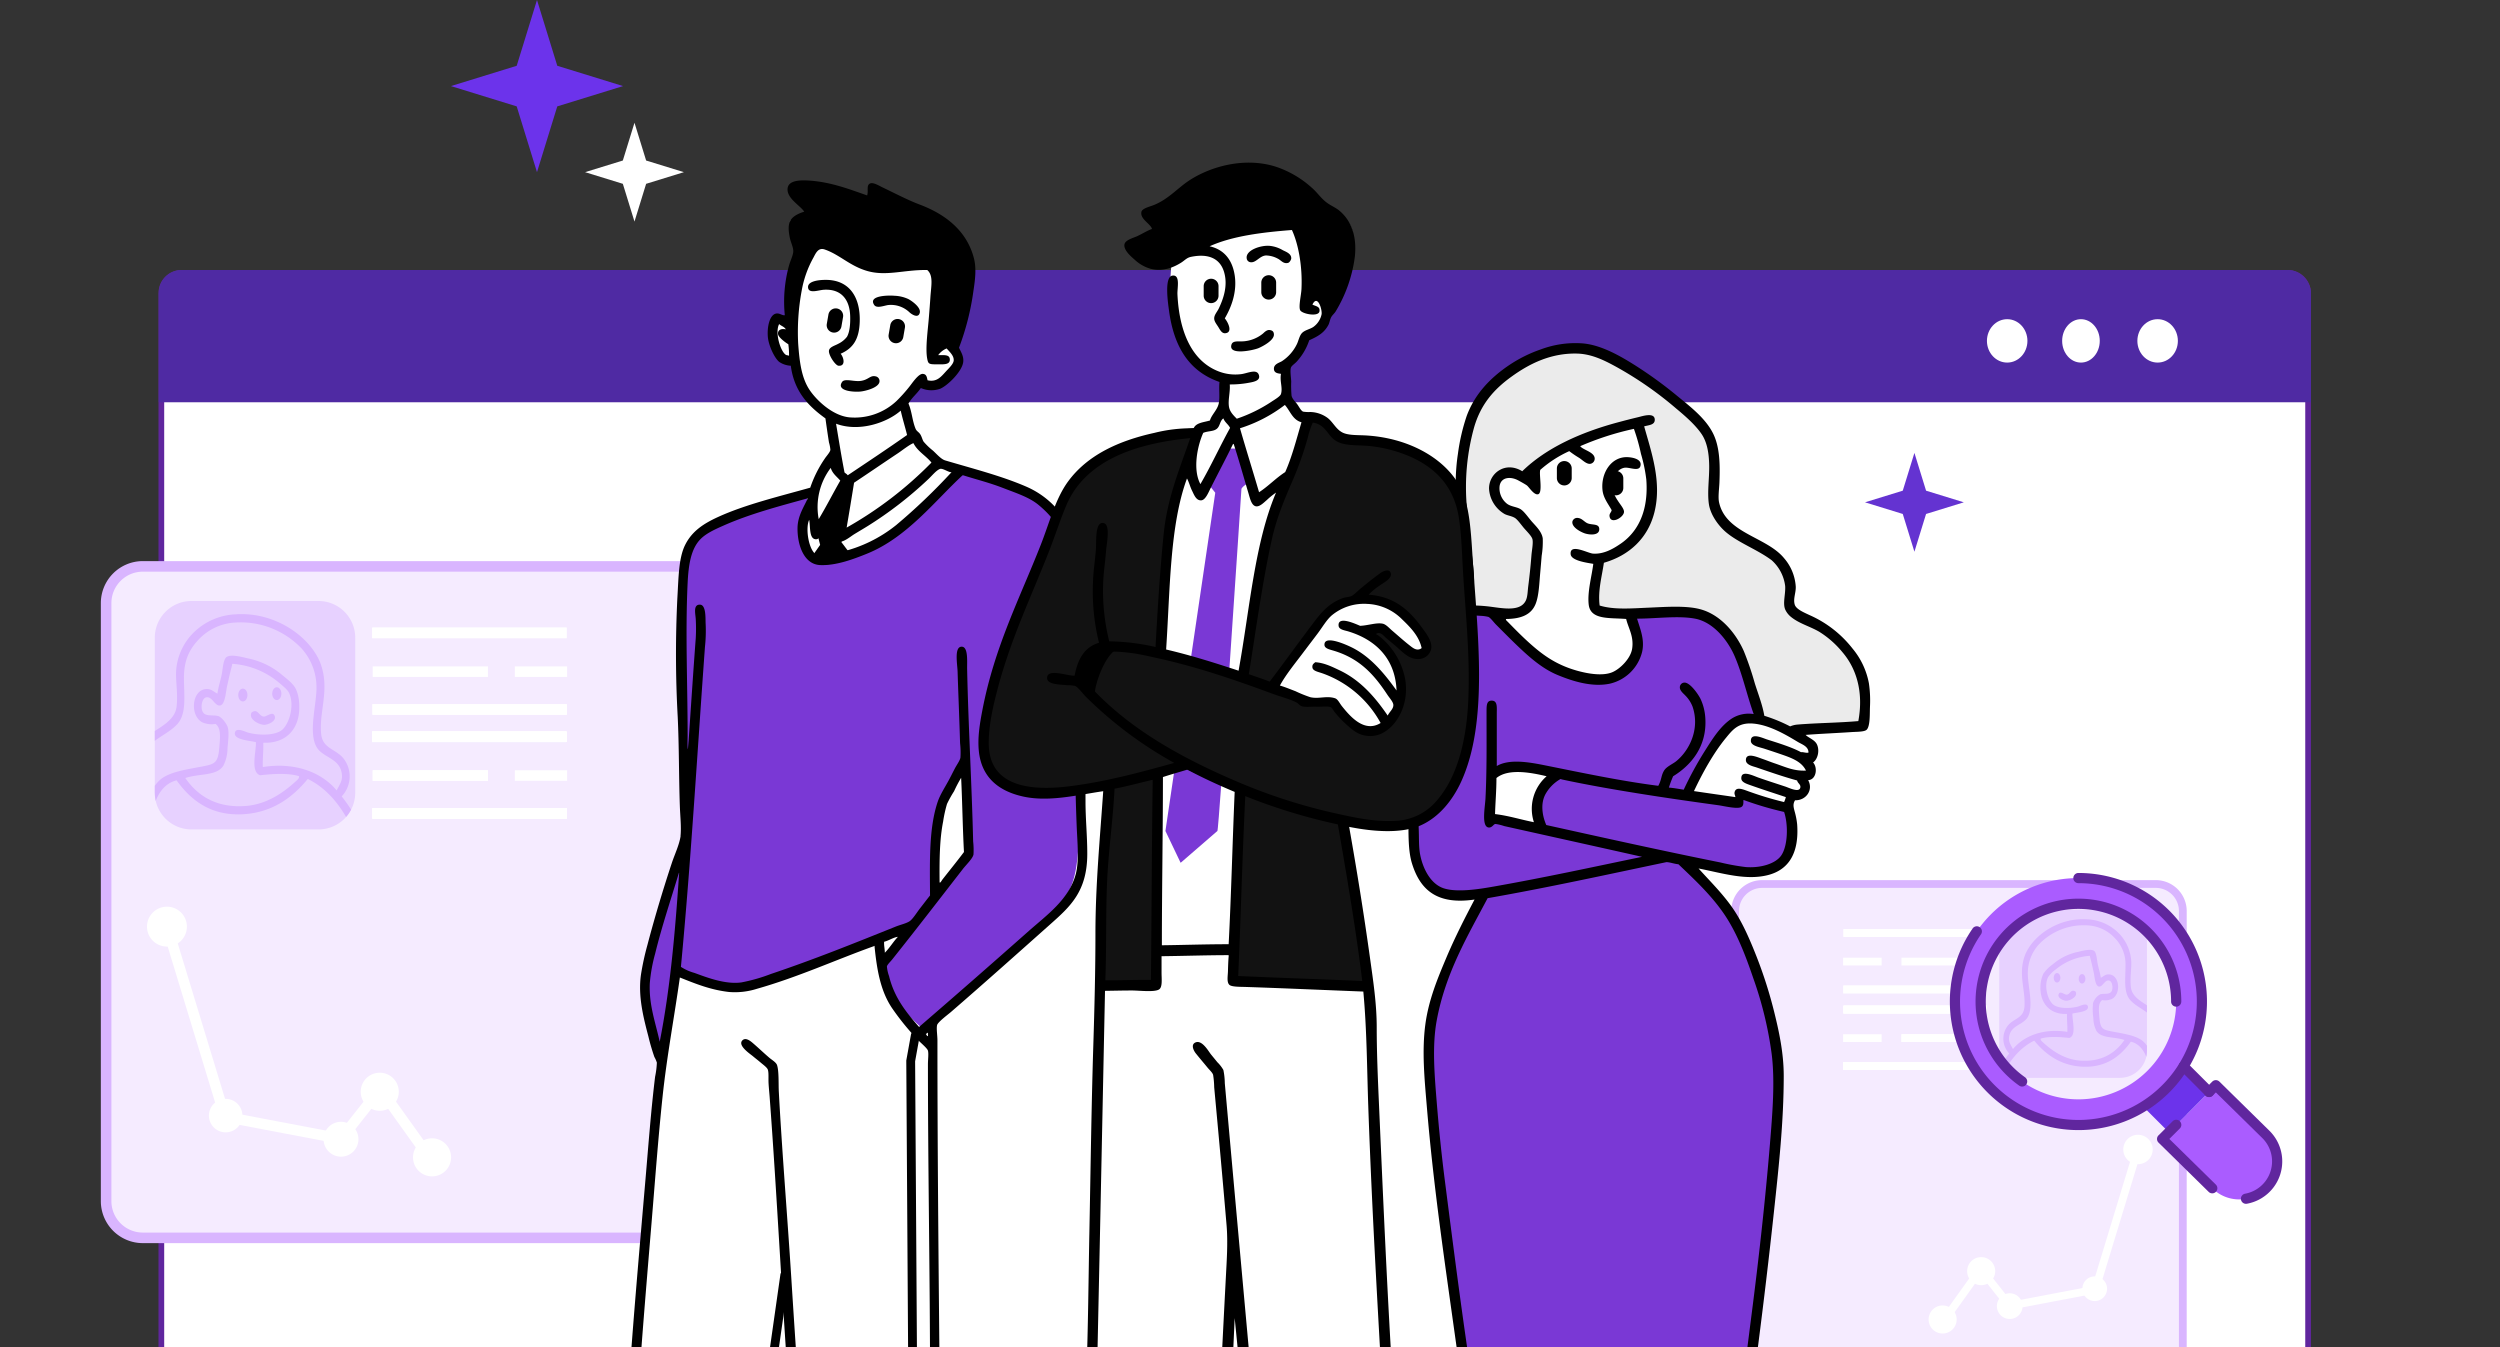 <svg xmlns="http://www.w3.org/2000/svg" xmlns:xlink="http://www.w3.org/1999/xlink" width="876" height="472.162" viewBox="0 0 876 472.162"><rect x="0" y="0" width="876" height="472.162" fill="#333333" stroke="none"/><defs><style>.a{fill:#ff5a5a;}.b{fill:#4f2aa3;}.c{fill:none;}.d,.l,.o,.q{fill:#d9b5ff;}.e,.g,.i,.m{fill:#fff;}.e{stroke:#707070;}.f{clip-path:url(#a);}.h{clip-path:url(#b);}.j{clip-path:url(#c);}.k{fill:#f5ebff;}.ac,.k,.m,.n,.o,.q,.u,.v,.w,.x{fill-rule:evenodd;}.l,.o{stroke:rgba(0,0,0,0);}.n{fill:#e7d1ff;}.p{clip-path:url(#d);}.r{clip-path:url(#e);}.s{clip-path:url(#f);}.t{clip-path:url(#g);}.v{fill:#ebebeb;}.w{fill:#7a38d5;}.x{fill:#121212;}.y{clip-path:url(#h);}.z{fill:#aa5cff;}.aa{fill:#6c33eb;}.ab{fill:#2d2e85;}.ac{fill:#60269e;}.ad{fill:#6433d1;}.ae,.af{stroke:none;}.af{fill:#60269e;}</style><clipPath id="a"><rect class="a" width="876" height="442" transform="translate(540 4926)"/></clipPath><clipPath id="b"><rect class="b" width="754.12" height="408.152" rx="8"/></clipPath><clipPath id="c"><rect class="c" width="216.581" height="238.981"/></clipPath><clipPath id="d"><path class="d" d="M72.3,43.962A12.857,12.857,0,0,0,59.441,56.82v54.321A12.856,12.856,0,0,0,72.3,124h44.518a12.857,12.857,0,0,0,12.857-12.857V56.82a12.858,12.858,0,0,0-12.857-12.858Z" transform="translate(-59.441 -43.962)"/></clipPath><clipPath id="e"><rect class="c" width="159.598" height="176.105"/></clipPath><clipPath id="f"><path class="d" d="M101.72,43.962a9.474,9.474,0,0,1,9.474,9.475V93.466a9.473,9.473,0,0,1-9.474,9.474h-32.8a9.474,9.474,0,0,1-9.474-9.474V53.437a9.475,9.475,0,0,1,9.474-9.475Z" transform="translate(-59.441 -43.962)"/></clipPath><clipPath id="g"><rect class="e" width="667.044" height="418.696" rx="18" transform="translate(0 0)"/></clipPath><clipPath id="h"><rect class="c" width="116.451" height="115.927"/></clipPath></defs><g transform="translate(-512 -4927.838)"><g class="f" transform="translate(-28 32)"><g transform="translate(-349.314 108.588)"><g class="g" transform="translate(944.848 4881.859)"><path class="ae" d="M 746.116 408.553 L 8.11 408.553 C 4.19 408.553 1 405.363 1 401.443 L 1 8.11 C 1 4.19 4.19 1 8.11 1 L 746.116 1 C 750.036 1 753.226 4.19 753.226 8.11 L 753.226 401.443 C 753.226 405.363 750.036 408.553 746.116 408.553 Z"/><path class="af" d="M 8.11 2 C 4.741 2 2 4.741 2 8.11 L 2 401.443 C 2 404.812 4.741 407.553 8.11 407.553 L 746.116 407.553 C 749.485 407.553 752.226 404.812 752.226 401.443 L 752.226 8.11 C 752.226 4.741 749.485 2 746.116 2 L 8.11 2 M 8.11 3.0517578125e-05 L 746.116 3.0517578125e-05 C 750.595 3.0517578125e-05 754.226 3.631 754.226 8.11 L 754.226 401.443 C 754.226 405.922 750.595 409.553 746.116 409.553 L 8.11 409.553 C 3.631 409.553 -6.103515625e-05 405.922 -6.103515625e-05 401.443 L -6.103515625e-05 8.11 C -6.103515625e-05 3.631 3.631 3.0517578125e-05 8.11 3.0517578125e-05 Z"/></g><g transform="translate(944.954 4881.859)"><g transform="translate(0 0)"><g class="h" transform="translate(0)"><rect class="b" width="778.564" height="51.813" transform="translate(-10.39 -5.457)"/></g></g></g><ellipse class="i" cx="7.096" cy="7.603" rx="7.096" ry="7.603" transform="translate(1585.535 4899.093)"/><ellipse class="i" cx="6.589" cy="7.603" rx="6.589" ry="7.603" transform="translate(1611.892 4899.093)"/><ellipse class="i" cx="7.096" cy="7.603" rx="7.096" ry="7.603" transform="translate(1638.249 4899.093)"/><g transform="translate(924.65 4983.861)"><g class="j"><path class="k" d="M18.669,5.813H205.839A12.858,12.858,0,0,1,218.7,18.669V228.238A12.858,12.858,0,0,1,205.839,241.1H18.669A12.858,12.858,0,0,1,5.812,228.238V18.669A12.858,12.858,0,0,1,18.669,5.813" transform="translate(-3.964 -3.964)"/><path class="l" d="M201.876,238.981H14.705A14.723,14.723,0,0,1,0,224.274V14.705A14.722,14.722,0,0,1,14.705,0H201.876a14.722,14.722,0,0,1,14.705,14.705V224.274a14.723,14.723,0,0,1-14.705,14.707M14.705,3.7A11.02,11.02,0,0,0,3.7,14.705V224.274a11.022,11.022,0,0,0,11.008,11.01H201.876a11.021,11.021,0,0,0,11.008-11.01V14.705A11.02,11.02,0,0,0,201.876,3.7Z" transform="translate(0 0)"/><rect class="i" width="68.125" height="3.697" transform="translate(95.081 59.704)"/><rect class="i" width="40.377" height="3.697" transform="translate(95.26 73.291)"/><rect class="i" width="68.123" height="3.697" transform="translate(95.171 86.542)"/><rect class="i" width="68.125" height="3.697" transform="translate(95.081 59.704)"/><rect class="i" width="68.123" height="3.697" transform="translate(95.171 86.542)"/><rect class="i" width="68.125" height="3.697" transform="translate(95.081 59.704)"/><rect class="i" width="40.377" height="3.697" transform="translate(95.26 73.291)"/><rect class="i" width="68.123" height="3.697" transform="translate(95.171 86.542)"/><rect class="i" width="68.125" height="3.697" transform="translate(95.081 59.704)"/><rect class="i" width="18.319" height="3.697" transform="translate(145.064 73.291)"/><rect class="i" width="68.123" height="3.697" transform="translate(95.171 86.542)"/><rect class="i" width="68.125" height="3.697" transform="translate(95.081 23.305)"/><rect class="i" width="40.377" height="3.697" transform="translate(95.26 36.889)"/><rect class="i" width="68.123" height="3.697" transform="translate(95.171 50.14)"/><rect class="i" width="68.125" height="3.697" transform="translate(95.081 23.305)"/><rect class="i" width="18.319" height="3.697" transform="translate(145.064 36.889)"/><rect class="i" width="68.123" height="3.697" transform="translate(95.171 50.14)"/><path class="i" d="M159.229,482.835l-15.379-21.5-12.977,16.454-42.85-8.147-.324-1.071-20.286-66.7,3.536-1.075L90.91,466.422l38.447,7.313,14.637-18.558,18.243,25.508Z" transform="translate(-45.973 -273.331)"/><path class="m" d="M350.616,635.954a6.67,6.67,0,1,1-6.668,6.67,6.669,6.669,0,0,1,6.668-6.67" transform="translate(-234.562 -433.701)"/><path class="m" d="M293,563.687a6.67,6.67,0,1,1-6.67,6.67,6.67,6.67,0,0,1,6.67-6.67" transform="translate(-195.27 -384.417)"/><path class="m" d="M251.51,617.76a6.108,6.108,0,1,1-6.106,6.108,6.109,6.109,0,0,1,6.106-6.108" transform="translate(-167.359 -421.293)"/><path class="m" d="M124.938,592.494a5.866,5.866,0,1,1-5.865,5.867,5.865,5.865,0,0,1,5.865-5.867" transform="translate(-81.204 -404.063)"/><path class="m" d="M57.842,380.757a6.99,6.99,0,1,1-6.992,6.992,6.992,6.992,0,0,1,6.992-6.992" transform="translate(-34.678 -259.665)"/><path class="n" d="M72.3,43.962h44.518a12.858,12.858,0,0,1,12.856,12.859v54.321A12.856,12.856,0,0,1,116.816,124H72.3a12.855,12.855,0,0,1-12.857-12.856V56.821A12.857,12.857,0,0,1,72.3,43.962" transform="translate(-40.537 -29.981)"/><path class="o" d="M153.017,140.489c.888,0,1.608,1.006,1.608,2.249s-.72,2.251-1.608,2.251-1.608-1.008-1.608-2.251.72-2.249,1.608-2.249" transform="translate(-103.256 -95.809)"/><path class="o" d="M190.414,138.97c.888,0,1.608,1.008,1.608,2.251s-.72,2.249-1.608,2.249-1.606-1.006-1.606-2.249.72-2.251,1.606-2.251" transform="translate(-128.761 -94.773)"/></g><g transform="translate(18.904 13.981)"><g class="p"><path class="q" d="M96.185,122.276a50.631,50.631,0,0,1,6.106,9.8c.512,1.048,1.668,2.423.322,3.535-1.654.5-2.241-1.077-2.733-2.089-3.5-7.209-8.27-13.776-15.587-17.355-5,6.1-12.116,11.823-22.819,12.373-11.342.581-18.3-5.093-23.139-11.892-5.886,1.436-8.493,8.031-8.838,14.946-.093,1.894.51,5-1.286,5.141-2.755.222-1.374-8.074-.965-10.122.765-3.807,3.12-8.73,6.108-10.768,3.406-2.324,8.863-3.054,13.819-4.016,4.388-.853,5.657-1.116,6.106-6.427.326-3.828.7-7.006-1.284-8.518a8.313,8.313,0,0,1-4.5-.481c-4.61-2.2-3.917-11.38,1.125-11.73,1.913-.135,2.62.921,4.016,1.606.3-2.156.929-4.091,1.448-6.427.413-1.855.512-5.22,1.606-6.266,1.373-1.313,5.678-.126,7.554.32a26.758,26.758,0,0,1,12.211,5.946c1.705,1.392,3.62,2.886,4.5,4.5,1.272,2.336,1.554,5.749,1.286,8.516-.593,6.124-4.786,10.925-12.535,10.606.108,3-.274,5.51-.16,8.517,11.593-1.809,20.763,2.021,25.871,8.195,1.261-2.475,2.207-3.541,1.768-6.106-.9-5.286-6.7-5.359-8.838-9.16-2.934-5.218.145-15.166,0-21.051a20.334,20.334,0,0,0-5.141-13.336,29.456,29.456,0,0,0-23.462-9.16A19.015,19.015,0,0,0,46.05,67.32c-3.079,3.282-5.123,6.967-5.143,13.336-.017,6.261,1.062,12.649-2.409,16.392-2.239,2.411-5.417,3.9-8.035,5.946-3.1,2.421-8.02,6.631-7.23,13.016.373,3.041,3.284,5.274,2.57,9-.572,2.983-4.514,3.174-5.462,5.946a5.781,5.781,0,0,0,1.284,5.463,11.261,11.261,0,0,0,5.784,3.054c1.718.409,6.633.284,6.749,1.927.166,2.319-4.126,1.419-6.427.965-3.9-.77-5.987-1.633-7.875-3.536a10.023,10.023,0,0,1-2.568-6.106c-.056-4.587,3.558-5.8,5.784-8.517-.884-4.371-3.116-5.467-2.73-10.446.411-5.328,3.6-8.975,6.907-11.892,3.838-3.382,10.462-5.5,11.089-11.087.517-4.593-.394-9.05-.162-12.533A20.776,20.776,0,0,1,44.6,64.588a22.386,22.386,0,0,1,14.462-6.106C72.6,57.549,84.8,66.015,88.634,75.353a22.855,22.855,0,0,1,1.444,6.589c.435,6.464-1.606,12.06-1.125,18.159.423,5.332,4.68,5.382,7.554,8.514a10.187,10.187,0,0,1-.322,13.66M58.744,100.1c.286-2.272,3.759-.4,4.66-.162,4.058,1.075,9.535,1,11.892-.965,2.5-2.089,4.508-8.687,2.409-13.016-.585-1.208-2.334-2.512-3.695-3.7a28.431,28.431,0,0,0-16.068-6.427c-.189.027-.174.253-.16.481-.653,2.295-1.22,5.019-1.77,7.392-.444,1.925-.641,6.618-2.57,6.749-1.718.116-2.668-3.222-4.66-2.892-1.508.249-1.869,2.871-1.608,4.179.6,3,3.6,1.755,5.786,2.411,1.143.34,3.06,2.737,3.373,4.176.442,2.037-.01,5.056-.162,7.232a13.556,13.556,0,0,1-1.444,5.946c-2.346,3.714-8.357,2.677-13.338,4.338,4.2,6.114,10.788,10.549,21.049,9.8,7.513-.548,13.315-4.693,17.516-8.516.512-.467,1.448-1.158,1.286-1.929-3.865-1.193-9.317-.8-13.659-.322-3.411-1.236-1.384-7.946-1.446-11.568-1.606-.569-7.707-.714-7.392-3.214" transform="translate(-30.693 -53.816)"/><path class="q" d="M166.109,165.428c1.749-.768,2.106,1.668,3.7,1.768,1.027.065,3.211-2.11,3.855-.16.631,1.907-2.558,3.056-3.695,3.052-1.548-.006-4.517-1.463-4.66-3.214-.087-1.05.355-1.249.8-1.446" transform="translate(-131.63 -126.696)"/></g></g></g><g transform="translate(1495.938 5095.643)"><g class="r"><path class="k" d="M153.212,5.813H15.286a9.475,9.475,0,0,0-9.474,9.474V169.718a9.475,9.475,0,0,0,9.474,9.475H153.212a9.475,9.475,0,0,0,9.474-9.475V15.287a9.475,9.475,0,0,0-9.474-9.474" transform="translate(-4.45 -4.451)"/><path class="l" d="M10.836,176.1H148.762A10.849,10.849,0,0,0,159.6,165.267V10.836A10.849,10.849,0,0,0,148.762,0H10.836A10.849,10.849,0,0,0,0,10.836V165.267A10.85,10.85,0,0,0,10.836,176.1M148.762,2.724a8.121,8.121,0,0,1,8.112,8.112V165.267a8.122,8.122,0,0,1-8.112,8.113H10.836a8.122,8.122,0,0,1-8.112-8.113V10.836a8.12,8.12,0,0,1,8.112-8.112Z" transform="translate(0)"/><rect class="i" width="50.201" height="2.724" transform="translate(39.332 43.996)"/><rect class="i" width="29.754" height="2.724" transform="translate(59.648 54.008)"/><rect class="i" width="50.2" height="2.724" transform="translate(39.268 63.773)"/><rect class="i" width="50.201" height="2.724" transform="translate(39.332 43.996)"/><rect class="i" width="50.2" height="2.724" transform="translate(39.268 63.773)"/><rect class="i" width="50.201" height="2.724" transform="translate(39.332 43.996)"/><rect class="i" width="29.754" height="2.724" transform="translate(59.648 54.008)"/><rect class="i" width="50.2" height="2.724" transform="translate(39.268 63.773)"/><rect class="i" width="50.201" height="2.724" transform="translate(39.332 43.996)"/><rect class="i" width="13.499" height="2.724" transform="translate(39.202 54.008)"/><rect class="i" width="50.2" height="2.724" transform="translate(39.268 63.773)"/><rect class="i" width="50.201" height="2.724" transform="translate(39.332 17.173)"/><rect class="i" width="29.754" height="2.724" transform="translate(59.648 27.184)"/><rect class="i" width="50.2" height="2.724" transform="translate(39.268 36.948)"/><rect class="i" width="50.201" height="2.724" transform="translate(39.332 17.173)"/><rect class="i" width="13.499" height="2.724" transform="translate(39.202 27.184)"/><rect class="i" width="50.2" height="2.724" transform="translate(39.268 36.948)"/><path class="i" d="M69.63,461.251,80.963,445.4l9.563,12.125,31.576-6,.239-.789,14.949-49.148-2.605-.792-14.71,48.359-28.332,5.389L80.856,440.87l-13.443,18.8Z" transform="translate(6.511 -306.868)"/><path class="m" d="M348.863,635.954a4.915,4.915,0,1,0,4.914,4.915,4.914,4.914,0,0,0-4.914-4.915" transform="translate(-274.785 -486.914)"/><path class="m" d="M291.248,563.687a4.915,4.915,0,1,0,4.915,4.915,4.915,4.915,0,0,0-4.915-4.915" transform="translate(-203.669 -431.583)"/><path class="m" d="M249.906,617.76a4.5,4.5,0,1,0,4.5,4.5,4.5,4.5,0,0,0-4.5-4.5" transform="translate(-152.319 -472.984)"/><path class="m" d="M123.395,592.494a4.323,4.323,0,1,0,4.322,4.323,4.322,4.322,0,0,0-4.322-4.323" transform="translate(3.976 -453.64)"/><path class="m" d="M56,380.757a5.151,5.151,0,1,0,5.152,5.152A5.153,5.153,0,0,0,56,380.757" transform="translate(86.527 -291.524)"/><path class="n" d="M101.72,43.962H68.915a9.475,9.475,0,0,0-9.474,9.475V93.466a9.474,9.474,0,0,0,9.474,9.474H101.72a9.473,9.473,0,0,0,9.474-9.474V53.437a9.474,9.474,0,0,0-9.474-9.475" transform="translate(34.474 -33.659)"/><path class="o" d="M152.594,140.489c-.654,0-1.185.742-1.185,1.657s.531,1.659,1.185,1.659,1.185-.743,1.185-1.659-.531-1.657-1.185-1.657" transform="translate(-29.664 -107.565)"/><path class="o" d="M189.993,138.97c-.654,0-1.185.743-1.185,1.659s.531,1.657,1.185,1.657,1.183-.742,1.183-1.657-.53-1.659-1.183-1.659" transform="translate(-75.826 -106.402)"/></g><g transform="translate(93.915 10.303)"><g class="s"><path class="q" d="M22.486,105.473a37.311,37.311,0,0,0-4.5,7.224c-.378.772-1.229,1.786-.237,2.605,1.219.37,1.651-.794,2.014-1.539,2.579-5.313,6.094-10.151,11.486-12.789,3.686,4.5,8.928,8.713,16.815,9.118,8.358.428,13.484-3.753,17.051-8.763,4.337,1.058,6.259,5.918,6.513,11.014.069,1.4-.376,3.683.948,3.788,2.03.164,1.012-5.95.711-7.459-.564-2.805-2.3-6.433-4.5-7.935-2.51-1.712-6.531-2.25-10.183-2.96-3.233-.629-4.169-.823-4.5-4.736-.24-2.821-.518-5.163.946-6.277a6.126,6.126,0,0,0,3.316-.355c3.4-1.618,2.886-8.386-.829-8.644-1.41-.1-1.931.679-2.96,1.183-.222-1.588-.685-3.015-1.067-4.736-.3-1.367-.378-3.847-1.183-4.617-1.012-.968-4.184-.093-5.566.236a19.718,19.718,0,0,0-9,4.382,13.494,13.494,0,0,0-3.316,3.316A11.7,11.7,0,0,0,33.5,83.8c.437,4.513,3.527,8.051,9.237,7.815-.079,2.211.2,4.061.118,6.276-8.543-1.333-15.3,1.489-19.064,6.039-.929-1.824-1.627-2.61-1.3-4.5.667-3.9,4.938-3.949,6.513-6.75,2.162-3.845-.107-11.175,0-15.513a14.984,14.984,0,0,1,3.788-9.827,21.706,21.706,0,0,1,17.289-6.75,14.012,14.012,0,0,1,9.355,4.382,13.105,13.105,0,0,1,3.79,9.827c.012,4.614-.783,9.321,1.775,12.079,1.65,1.776,3.992,2.873,5.921,4.382,2.286,1.784,5.91,4.886,5.328,9.592-.275,2.241-2.42,3.886-1.894,6.63.422,2.2,3.327,2.339,4.025,4.382a4.26,4.26,0,0,1-.946,4.026,8.3,8.3,0,0,1-4.262,2.25c-1.266.3-4.888.209-4.973,1.42-.122,1.709,3.041,1.046,4.736.711,2.876-.567,4.412-1.2,5.8-2.605a7.386,7.386,0,0,0,1.893-4.5c.041-3.38-2.622-4.273-4.262-6.276.651-3.221,2.3-4.028,2.012-7.7-.3-3.926-2.654-6.614-5.09-8.763-2.828-2.492-7.71-4.05-8.171-8.17-.381-3.385.29-6.669.119-9.236A15.309,15.309,0,0,0,60.5,62.963a16.5,16.5,0,0,0-10.657-4.5c-9.976-.688-18.966,5.551-21.789,12.432a16.842,16.842,0,0,0-1.064,4.856c-.321,4.764,1.183,8.887.829,13.381-.312,3.929-3.449,3.966-5.566,6.274a7.507,7.507,0,0,0,.237,10.066m27.59-16.34c-.211-1.674-2.77-.3-3.434-.119-2.99.792-7.026.738-8.763-.711-1.845-1.539-3.322-6.4-1.775-9.592a11.856,11.856,0,0,1,2.723-2.723,20.951,20.951,0,0,1,11.841-4.736c.139.02.128.187.118.355.481,1.691.9,3.7,1.3,5.447.327,1.419.472,4.877,1.894,4.973,1.266.086,1.966-2.374,3.434-2.131,1.112.184,1.378,2.116,1.185,3.079-.445,2.209-2.652,1.293-4.264,1.776a5.471,5.471,0,0,0-2.486,3.078,21.854,21.854,0,0,0,.119,5.329,9.99,9.99,0,0,0,1.064,4.382c1.729,2.737,6.158,1.972,9.829,3.2-3.1,4.505-7.95,7.774-15.511,7.224-5.536-.4-9.812-3.458-12.908-6.276-.378-.344-1.067-.853-.948-1.422,2.848-.879,6.866-.589,10.066-.237,2.513-.911,1.02-5.855,1.066-8.525,1.183-.419,5.679-.526,5.447-2.368" transform="translate(-18.994 -55.025)"/><path class="q" d="M170.92,165.388c-1.289-.566-1.552,1.229-2.724,1.3-.757.048-2.367-1.555-2.84-.118-.465,1.4,1.885,2.252,2.723,2.249,1.141,0,3.328-1.078,3.434-2.368.064-.774-.261-.92-.592-1.066" transform="translate(-144.574 -136.847)"/></g></g></g><g class="t" transform="translate(988.492 4844.053)"><g transform="translate(118.963 0.186)"><g transform="translate(0 0)"><path class="m" d="M95.393,666.7s-23.78-138.245-31.7-191.459C55.15,417.9,56,388.351,57.744,381.366,61.48,366.464,76.32,342.6,76.32,342.6s-20.753,2.009-23.9-10.651-1.384-73.327,0-78.144c2.453-8.541,13.87-12.013,13.87-12.013s5.5-5.216,4.583-11.393-6.287-38.4-.5-53.128,23.782-33.817,44.707-24.643,41.254,25.067,41.611,34.923-2.744,20.78,4.83,25.883,17.347,6.54,19.69,17.337,2.053,11.385,3.716,12.385,19.532,9.106,21.921,18.328,1.324,19.551,1.237,20.062-21.919,2.849-21.919,2.849,6.059,4.856,4.953,7.8-3.22,1.734-3.22,1.734,4.28,4.29,2.973,5.448-4.954,1.362-4.954,1.362,3.24,3.661,1.981,4.706-5.7,1.486-5.7,1.486,1.925,1.258.99,2.6a2.205,2.205,0,0,1-2.1,1.115s5.534,11.538-1.239,18.947c-4.815,5.27-11.21,4.817-18.08,3.84a158.053,158.053,0,0,1-16.224-3.343s25.891,22.022,30.96,56.472-9,137.308-13,155.3-39.754,116.783-39.754,116.783a141.505,141.505,0,0,0,1.982,27.99c2.573,13.52,6.469,29.373,10.032,34.924s8.471,10.568,9.164,13.621,3.555,6.8-.125,7.68-34.552,1.115-34.552,1.115l-1.981-2.476-1.857,1.856-3.84-.989-2.228-5.821-13.624-.372S80,723.5,79.788,719.207s1.61-13.872,1.61-13.872l-7.8,10.4-5.325-6.192s5.388-9.393,5.2-13.252,1.887-12.576,6.316-17.46,15.6-12.137,15.6-12.137" transform="translate(226.348 -85.473)"/><path class="u" d="M237.662,245.14a2.6,2.6,0,0,0-2.6,2.6v3.343a2.6,2.6,0,0,0,5.2,0v-3.343a2.6,2.6,0,0,0-2.6-2.6" transform="translate(110.406 -137.107)"/><path class="u" d="M277.318,237.536a2.6,2.6,0,0,0-2.6,2.6v3.344a2.6,2.6,0,0,0,5.2,0v-3.344a2.6,2.6,0,0,0-2.6-2.6" transform="translate(52.67 -132.97)"/><path class="v" d="M50.116,242.8a34.9,34.9,0,0,1,13.5-1.115c8.063.765,11.725,5.3,13.87-2.6s1.362-22.664,1.362-22.664l-4.953-8.049s-6.016-.01-7.926-3.84-2.326-12.164,1.858-11.641a17.014,17.014,0,0,1,7.554,3.221,44.582,44.582,0,0,1,19.443-13.5c12.639-4.44,19.567-7.06,19.567-7.06s10.4,27.121,1.24,37.4-14.49,12.261-14.49,12.261-3.581,15.87-1.115,16.718,19.888,1.05,26.751,1.115,16.7,1.867,20.062,8.422S157.114,279.7,157.114,279.7l10.651,3.591,25.263-.494s3.957-17.058-4.829-26.131c-9.15-9.449-18.385-12.465-20.682-15.851-2.529-3.731,2.929-9.069-3.716-15.482s-21.289-12.35-22.415-18.823,3.64-19.926-4.706-29.1-32.443-29.244-45.079-27-33.511,9.083-36.657,27.864-1.485,39.482-.991,45.7,1.822,7.468.495,10.154-4.333,8.67-4.333,8.67" transform="translate(241.078 -85.474)"/><path class="w" d="M152.912,445.228c3.221-.991,6.564-1.362,9.908-2.1,5.944-1.115,11.393-2.353,17.214-3.1,6.563-.743,12.878-2.6,19.566-2.106,2.105.125,3.84,1.859,5.945,1.859-2.106,0-3.84-1.734-5.945-1.859-6.688-.5-13,1.363-19.566,2.106-5.821.743-11.27,1.981-17.214,3.1-3.343.742-6.687,1.113-9.908,2.1-7.371,2.277-15.028,2.751-22.388,4.661a48.92,48.92,0,0,1-15.035-.12c-9.565-1.391-10.352-20.68-9.536-33.81s-.008-45.273,2.972-57.338,25.388-8.05,25.388-8.05,13.617,17.694,25.511,21.919,18.787,1.157,22.663-5.7-1.238-14.366-1.238-14.366,18.324-3.185,28.979,1.363,17.833,35.791,17.833,35.791a11.635,11.635,0,0,0-13.746,3.343c-6.224,7.086-12.509,22.043-12.509,22.043l17.09,3.219L221,415.216l16.966,5.449s1.167,11.573-1.486,16.471-6.5,4.791-14.243,4.953-21.424-2.972-21.424-2.972,19.784,19.776,28.36,46.688,1.733,68.2-4.458,116.659-7.431,53.625-7.431,53.625l-86.07,2.725s-20.257-129.677-21.3-151.582c-1.007-21.167,19.243-55.082,20.609-57.343,7.36-1.91,15.017-2.384,22.388-4.661m-9.558-39.053c-3.629-.3-10.4,2.106-10.4,2.106l.372,14.984,16.718,2.849a54.114,54.114,0,0,1-.619-9.908c.242-4.678,5.821-7.554,5.821-7.554s-8.26-2.176-11.889-2.477" transform="translate(171.422 -194.117)"/><path class="u" d="M68.591,341.884c-3.445,6.546-6.868,13.233-9.907,20.431-2.992,7.092-6.137,14.608-7.306,23.157-1.291,9.441-.3,19.473.5,28.975C54.2,442.36,58.146,468.841,61.9,495.8c2.345,16.824,5.128,33,8.048,49.162.176.97.086,2,.248,2.97.186,1.118.782,2.219.99,3.345,6.78,36.478,12.229,75.271,18.7,112.187-1.277,1.618-3.172,2.708-4.829,4.086-1.569,1.3-3.121,2.689-4.7,4.085-4.389,3.87-9.908,7.86-11.145,15.479-.4,2.476-.428,5.19-1.115,7.676a33.55,33.55,0,0,1-2.723,6.193c-1.03,2.047-2.6,4.886-2.106,7.3a9.561,9.561,0,0,0,2.725,4.457c1.15,1.175,3.051,3.1,4.457,2.971,1.335-.117,1.887-1.894,2.476-2.971.735-1.342,1.3-2.408,1.981-3.468-2.051,7.824,1.61,15.334,4.334,21.174.654,1.4,2.066,5.293,3.467,5.572,3.882.776,8.7-.1,13.25.372.815,1.983.012,4.553,1.485,5.821,1.448,1.243,6,.672,7.678.744,1.19.784,2.805.617,4.333.617,7.793,0,15.9.587,24.393.248,3.68-.148,8.8.186,10.031-2.107,1.508-2.806-1.074-8.092-2.353-10.4-1.687-3.042-3.792-5.419-5.449-8.048a63.488,63.488,0,0,1-4.953-8.543,65.031,65.031,0,0,1-3.344-10.155c-1.7-6.867-3.192-14.8-4.457-22.535a169.284,169.284,0,0,1-1.734-18.572,38.435,38.435,0,0,1-.123-6.564c.211-1.29,1.246-2.963,1.857-4.581,8.8-23.349,17.592-46.975,26-70.458,4.551-12.711,8.772-25.462,11.763-39.747,2.948-14.077,4.955-29.012,6.935-44.455,1.915-14.938,3.765-30.436,5.448-46.062,1.708-15.854,3.467-31.791,3.467-47.921,0-7.972-1.616-15.46-3.342-22.414a155.8,155.8,0,0,0-6.193-19.44c-2.429-6.175-5.075-12.272-8.543-17.211-3.534-5.034-7.76-9.164-11.764-13.622,7.987,1.531,16.377,4.266,24.146,2.353,7.611-1.873,11.109-7.948,10.4-17.831a25.719,25.719,0,0,0-.866-4.457c-.359-1.417-.746-2.55.123-3.963,3.886.108,6.512-3.654,4.582-7.059,2.837-.1,3.469-4.323,1.734-6.191,1.634-1.13,2.376-4.158,1.362-6.314-.779-1.657-2.929-2.271-3.963-3.344,4.338-.362,10.8-.628,16.1-.991,1.914-.129,4.565-.042,5.324-.866,1.232-1.338,1.011-5.739,1.115-7.925a41.755,41.755,0,0,0-.372-8.3,26.638,26.638,0,0,0-5.7-12.134A39.174,39.174,0,0,0,185.978,242.2c-2.021-.958-4.736-2.068-5.2-3.715-.578-2.043.416-3.929.372-6.191a16.8,16.8,0,0,0-4.087-10.03c-6.168-7.532-20.392-8.668-22.784-19.564-.4-1.841.034-4.706.124-6.935.26-6.457.1-12.348-2.105-16.965-2.579-5.408-8.081-9.621-12.507-13.249a146,146,0,0,0-14.983-10.9c-4.65-2.91-11.74-7.205-18.574-7.676a34.567,34.567,0,0,0-14.364,2.1,47.978,47.978,0,0,0-11.02,5.45c-6.583,4.408-12.113,10.085-14.983,17.83a69.573,69.573,0,0,0-3.1,13.373c-1.936,12.623.134,25.5,1.486,37.767.282,2.556.772,5.433.5,7.678-.443,3.581-3.1,5.5-4.7,8.42-4.431,1.615-7.847,3.709-10.4,7.182-2.638,3.584-3.1,8.376-3.468,14.115-1.066,16.852-.742,34.315-.742,52.007,0,5.914-.146,11.881,1.238,16.346,2.839,9.16,8.669,14.574,21.918,12.629m-.5-108.843c.594-2.208.291-5.428,0-8.172-.738-6.954-1.735-14.286-2.229-20.927a78.3,78.3,0,0,1,2.6-27.613c2.348-8.01,6.859-13.193,13.126-17.708,5.694-4.1,13.287-8.274,22.908-8.048,5.159.12,9.691,2.435,13.62,4.581a125.471,125.471,0,0,1,21.05,14.611c2.973,2.482,6.616,5.584,8.916,8.915,1.97,2.854,2.656,6.705,2.725,11.145.068,4.479-.7,9.224-.124,13.373.532,3.865,3.37,7.7,5.944,9.907,4.393,3.76,11.122,6.161,16.1,9.906a14.476,14.476,0,0,1,4.706,9.039c.172,2.834-.9,5.949,0,8.172a7.069,7.069,0,0,0,1.857,2.476c2.912,2.463,6.666,3.38,10.03,5.325a33.144,33.144,0,0,1,8.173,7.182c4.715,5.5,7.512,13.655,5.572,24.146-7.014.618-14.669.652-21.545,1.238a8.717,8.717,0,0,0-2.353.619,54.709,54.709,0,0,0-9.04-3.715c-.644-3.811-2.137-7.566-3.343-11.392a106.661,106.661,0,0,0-3.84-11.268c-2.886-6.47-8.278-12.888-15.478-14.735-5.01-1.286-12.193-.732-17.832-.495-6.074.256-12.132.808-17.212-.743-.676-5.206.828-10.294,1.487-14.983,8.823-2.552,15.407-8.539,17.708-17.708,2.681-10.691-1.152-21.266-3.592-30.09,1.63-.462,3.757-.47,3.715-2.351-.058-2.659-4.248-1.241-5.819-.868-2.651.63-4.663,1.163-6.81,1.734-13.614,3.624-25.582,9.164-33.806,17.212-5.966-3.673-11.67.738-11.64,6.069a10.964,10.964,0,0,0,5.448,8.914c1.093.574,2.434.665,3.592,1.362.948.571,2.3,2.52,3.219,3.591.961,1.124,2.762,2.853,2.972,3.963.274,1.441-.232,3.8-.372,5.572-.3,3.864-.664,7.265-1.114,10.773-.228,1.784-.206,3.713-.866,5.076-1.915,3.949-7.878,2.715-12.632,2.106a55.188,55.188,0,0,0-8.667-.372c.868-1.971,2.248-3.592,2.848-5.82m58.818-47.3a54.56,54.56,0,0,1,1.857,8.915c.53,6.818-.667,12.882-3.963,17.585a19.723,19.723,0,0,1-5.572,5.323c-2.3,1.536-5.534,3.371-9.163,3.1-1.8-.136-8.227-3.737-7.8.248.24,2.227,5.584,2.943,7.925,3.344-.52,4.268-2.111,9.774-1.609,14.239.619,5.509,7.346,4.585,13.126,5.077.774,3.234,2.757,6.079,2.1,10.4-.528,3.5-4.3,7.194-7.057,8.3-3.531,1.41-8.846.389-12.383-.619-7.407-2.113-12.143-5.652-16.965-10.03-2.517-2.284-4.95-4.778-7.182-7.059-.222-.225-.743-.591-.619-.989,5.574-.041,8.95-1.658,10.4-5.325,1.153-2.912,1.266-7.241,1.61-11.021.172-1.894.337-3.912.495-5.82a30.518,30.518,0,0,0,.372-6.068c-.324-2.445-2.591-4.467-3.963-6.067-1.418-1.656-2.7-3.625-4.085-4.334-1.332-.683-3.148-.764-4.457-1.734a6.885,6.885,0,0,1-2.6-6.314c.585-3.177,4-3.265,6.562-1.859,1.033.567,2.3,1.256,2.972,1.734.727.521,2.517,3.506,3.963,3.1,1.7-.485.244-6.881.743-8.544a40.7,40.7,0,0,1,10.154-6.563,35.3,35.3,0,0,0,3.467,2.353c1.2.779,2.5,2.2,3.84,2.1a1.823,1.823,0,0,0,1.61-1.857c-.054-2.3-4.114-2.983-5.078-4.335a100.452,100.452,0,0,1,18.821-6.066,68.246,68.246,0,0,1,2.478,8.791M75.4,337.3c-4.811.848-13.925,2.441-18.574.247-3.964-1.869-6.41-6.788-7.306-11.515-.507-2.673-.352-5.9-.495-9.163-.138-3.132,0-6.486,0-9.659,0-12.873.2-26.1.495-38.386.137-5.716-.054-13.571,1.734-17.707,1.768-4.09,7.137-8.166,12.258-8.667a48.732,48.732,0,0,1,7.059,0,13.922,13.922,0,0,1,2.848.372c.781.32,1.8,1.8,2.723,2.724,2.9,2.9,5.578,5.629,8.421,8.3,3.59,3.367,7.913,7.16,13,9.287,5.207,2.175,12.172,4.425,18.449,3.095a15.147,15.147,0,0,0,11.269-11.02c1.05-4.3-.675-8.219-1.734-11.763,6.638.005,14.386-1.123,20.308,0,6.542,1.24,11.542,7.754,13.868,13.125,2.774,6.406,4.3,13.684,6.687,20.307a11.114,11.114,0,0,0-7.553,1.486c-4.072,2.618-6.838,7.133-9.535,11.392a122.461,122.461,0,0,0-7.43,13.62c-1.715-.266-3.379-.583-5.2-.743a39.456,39.456,0,0,1,1.486-3.963c6.023-3.682,12.016-10.277,11.269-20.554a18.345,18.345,0,0,0-1.611-6.44c-.773-1.645-3.814-6.061-5.818-5.82a1.644,1.644,0,0,0-1.486,1.61c-.071,1.2,1.316,2.249,1.857,2.849a11.306,11.306,0,0,1,2.6,3.961c2.7,7.939-1.211,15.516-5.82,19.193-1.092.873-3.257,1.811-4.085,3.1-1.166,1.807-.848,3.147-2.106,5.448-13.214-1.682-26.992-4.623-39.748-7.182-5.5-1.1-12.429-2.343-16.84.249V276.627c0-2.095.308-4.409-1.734-4.457-1.9-.045-1.857,1.752-1.857,4.21,0,10.68.127,20.288-.372,30.09-.149,2.929-1.5,9.882,1.113,10.152,1.227.129,1.7-1.178,2.353-1.238a16.346,16.346,0,0,1,3.1.743c16.291,3.644,32.232,7.159,48.293,10.773-17.145,3.556-33.941,7.234-51.884,10.4m81.23-52.007c2.4-2.93,4.423-5.538,9.658-5.077,5.659.5,11.474,3.945,15.6,6.438,1.412.853,3.74,1.538,3.715,3.715-.719.263-1.957-.279-2.6-.125-3.161-1.728-7.909-3.192-11.888-4.457-1.576-.5-5.749-2.539-5.7.495.03,1.743,3.065,2.187,4.7,2.724,1.778.582,3.96,1.3,5.572,1.857,3.787,1.3,7.481,2.558,9.041,5.821-4.325.191-7.071-1.232-11.145-2.6-1.221-.409-2.623-.987-4.087-1.486-1.786-.608-5.919-2.492-5.82.5.055,1.64,2.715,2.134,3.714,2.476,5.006,1.719,9.376,3.233,14.241,4.582.186,1,1.341,1.362,1.115,2.476-.385,1.892-3.894.1-5.325-.372-3.374-1.117-6.1-1.981-9.288-3.095-1.842-.642-6.143-2.867-6.066.248.03,1.263,1.54,1.8,3.1,2.353,4.557,1.618,8.29,2.8,12.506,4.21a8.994,8.994,0,0,1-.619,1.734,116.919,116.919,0,0,1-12.011-3.591c-1.988-.668-4.8-2.1-5.325.125-.181.757.306,1.253.247,1.733-4.824-.707-9.678-1.383-14.487-2.106,2.992-6.356,6.759-13.21,11.145-18.573M93.851,298.668a15.151,15.151,0,0,0-4.457,16.1c-4.59-.9-8.726-2.254-13.621-2.848.131-4.244.495-8.256.495-12.63,4.191-3.445,12.161-1.91,17.583-.621m-.494,6.44a13.757,13.757,0,0,1,5.323-5.448c.141-.061.361.094.5.123,15.979,3.455,37.2,6.625,54.855,9.039,1.935.265,6.627,1.445,8.048.621.956-.556.641-1.8.743-2.478a118.283,118.283,0,0,0,14.24,4.21c1.51,4.511,1.317,11.841-.99,15.23-2,2.934-7.271,4.475-12.383,4.087a76.562,76.562,0,0,1-8.916-1.61c-20.464-4.115-41.523-8.8-61.046-13.126-1.408-3.227-2.05-7.377-.37-10.649M58.19,440.327c-1.142-8.909-2.081-17.959-2.849-27.49-.764-9.483-1.653-19.639,0-28.6,3.092-16.758,10.92-29.733,17.832-42.843,21.353-3.741,41.9-8.286,62.655-12.632,1.162,0,2.765.621,4.212.744,5.724,5.439,11.322,10.664,15.849,17.212,4.512,6.527,7.615,14.588,10.4,22.783a130.3,130.3,0,0,1,6.439,26.624c1.171,9.547.262,20.691-.619,31.328-1.659,20.014-3.9,40.1-6.438,59.808-2.546,19.729-4.75,39.337-8.792,57.456q-41.395.766-83.087,1.238C67.383,512.5,62.763,476,58.19,440.327m97.7,108.347C151.606,566.26,145.31,582.5,139.419,598.7s-11.954,32.21-18.078,48.418c-.686-32.5-.956-65.417-1.362-98.195,12.052-.126,23.942-.412,35.91-.62.163,0,.157.345,0,.372m-39.5.743c.161,15.1.334,30.509.5,45.939.16,15.35.14,30.761.741,45.817.313,7.8.049,15.438.372,22.783a177.282,177.282,0,0,0,2.228,21.048c2.021,12.3,4.272,25.189,9.164,34.426.273.514.839,1.063.743,1.733-6.723-1.867-11.728,2.85-18.821,1.981a8.009,8.009,0,0,1-4.21-2.1,82.381,82.381,0,0,1-6.812-7.182c-1.072-1.183-2.212-2.328-3.342-3.717-.929-1.139-2.84-3.05-2.972-4.086a14.928,14.928,0,0,1,.372-2.353c.653-6.176,1.2-12.12,1.485-18.2A83.066,83.066,0,0,0,93.851,665.2c-2.5-12.4-4.371-25.744-6.439-38.512-4.244-26.2-8.172-51.6-12.878-77.143,13.842-.232,27.827-.322,41.73-.494.145.022.135.194.124.372M92.117,687.235c-1.22-6.042-3.6-10.926-5.942-15.85,1.553-1.17,2.9-2.55,4.581-3.591,1.116,5.739,2.095,12.645,1.361,19.441M66.857,707.42c-.16-1.508,1.488-4.195,2.353-5.944a30.569,30.569,0,0,0,2.353-5.944c1.01-3.9.807-9.948,3.219-13.374,2.328-3.306,5.977-5.788,8.42-8.171.007-.077.018-.148.123-.123,1.69,3.954,3.994,8.319,5.077,13.371.512,2.383.842,5.029,1.238,7.677.391,2.607,1.118,5.408,1.115,7.925,0,1.561-.368,3.236-.5,4.83-.406,5.025-.866,10.634.868,14.858.66,1.612,1.947,2.883,2.6,4.46.787,1.9.836,3.78,1.486,5.818-3.612-.144-7.372-.139-11.02-.246-1.752-5.1-5.842-10.475-6.316-16.717a25.878,25.878,0,0,1,.866-7.182c.527-2.4,2.609-8.256-.99-8.3-2.23-.027-3.617,3.249-4.58,4.829-1.287,2.1-2.439,3.919-3.468,5.944-.993-.9-2.653-1.886-2.848-3.714m34.423,13c2.613,2.889,5.216,5.534,9.163,6.316,5.512,1.093,9.9-1.826,15.231-2.23,2.845-.216,4.949.585,7.43.992,2.946,4.318,6.564,7.964,7.553,14.241-10.375.948-22.515.407-33.186.123-1.779-3.342-3.933-8.032-5.82-12.011-.818-1.728-1.946-4.49-3.963-2.848-.276.224-.433.755-.619.617A18.123,18.123,0,0,1,93.727,712c2.282,2.932,4.829,5.408,7.553,8.419m-3.219,8.42c.88,1.73,1.628,3.359,2.478,5.078.792,1.6,2.069,3.372,1.857,5.449-.88.1-1.381-.189-2.228-.126-.64-3.364-1.626-7.7-2.106-10.4" transform="translate(229.944 -83.658)"/><path class="u" d="M225.041,253.1c-.119.778-.854,1.176-.742,2.106.365,3.056,4.98.471,5.076-1.486.055-1.118-1.471-2.783-2.1-3.84a12.245,12.245,0,0,1-1.858-3.961c-.5-3.32,1.036-7.115,4.087-7.677,1.834-.338,5.546,1.744,5.7-1.115.1-1.915-2.768-2.548-4.7-2.6-5.665-.15-9.273,5.618-8.669,11.516.287,2.8,1.984,4.8,3.219,7.058" transform="translate(121.538 -131.329)"/><path class="u" d="M255.421,281.235a1.718,1.718,0,0,0-1.858,1.238c-.327,1.766,2.19,3.352,4.087,4.087,1.634.632,5.325,1,5.325-1.362,0-1.95-2.128-1.45-3.839-1.981-1.377-.428-2.088-1.854-3.714-1.981" transform="translate(79.271 -156.742)"/><path class="m" d="M650.634,478.877l12.508-147.868A63.059,63.059,0,0,1,656.95,307.6c-.54-12.526,14.489-53.253,14.489-53.253s-4.463-86.263,1.115-102.417c3.769-10.914,42.849-19.071,42.849-19.071s.729-1.119,2.6-4.83a39.455,39.455,0,0,1,4.954-7.184l.618-13.994s-2.5-.462-7.8-5.077S708.1,86.794,708.1,86.794s-.622.742-3.219-1.487-2.968-9.21-2.353-12.384,4.83.248,4.83.248a114.95,114.95,0,0,1,.619-14.49,38.084,38.084,0,0,1,3.219-10.774l-3.344-10.031,8.174-3.84-8.05-8.173s2.9-1.392,11.021-.5a61.271,61.271,0,0,1,16.347,4.706l1.858-4.334S761.576,36.218,769.027,45.8s-3.963,35.915-3.963,35.915a15.223,15.223,0,0,1,1.61,6.81c-.156,3.465-5.408,6.429-8.05,5.945a14.3,14.3,0,0,0-4.953,0l-5.946,6.191,3.592,13.623,6.439,5.944s28.451,9.568,34.677,12.137,12.942,11.653,14.49,19.69,3.707,89.613,3.466,105.018-4.262,18.7-11.765,26.13-40.248,34.923-40.248,34.923l.247,354.311-83.84,1.115a25.105,25.105,0,0,1,.123-11.27c1.5-6.064,17.709-27.616,17.709-27.616s-9.12-26.716-23.281-73.191a639.809,639.809,0,0,1-18.7-82.6M759.716,271.1l11.145-12.26-2.228-30.589s-4.582,3.207-8.051,13.87-.866,28.979-.866,28.979" transform="translate(-649.221 -17.376)"/><path class="w" d="M667.915,369.651s-6.1-88.965,2.106-100.932c6.38-9.308,40.619-16.594,40.619-16.594l-.619,5.077s-1.971,3-1.857,5.325.866,10.746,4.829,12.384,18.258-.984,27.741-7.8,24.149-22.663,24.149-22.663a98.944,98.944,0,0,1,28.483,10.9c15.057,8.541,10.862,48.074,12.014,92.757,1.18,45.809-1.581,43.47-14.738,56.225s-40.124,35.666-40.124,35.666-9.462-8.225-11.889-13.871-2.106-9.165-2.106-9.165l8.918-12.756-10.28,4.706s-39.247,14.568-48.051,16.471-22.91-7.306-22.91-7.306-1.248,9.3-1.61,14.366-4.334,16.223-4.334,16.223-4.691-12.881-5.078-23.035,14.737-55.976,14.737-55.976m88.175,20.8,11.146-12.26-2.228-30.589s-4.582,3.207-8.051,13.87-.867,28.979-.867,28.979" transform="translate(-645.595 -136.73)"/><path class="m" d="M776.166,678.971l-1.611,8.917,1.858,295.981s1.9,2.227,1.858,6.813a26.637,26.637,0,0,1-1.239,5.944Z" transform="translate(-673.587 -373.132)"/><path d="M775.189,996.328a1.548,1.548,0,0,0,1.47-1.071,26.924,26.924,0,0,0,1.315-6.405,13.229,13.229,0,0,0-1.859-7.325L774.26,686.174l1.585-8.775a1.549,1.549,0,1,0-3.048-.551l-1.61,8.917a1.3,1.3,0,0,0-.023.287l1.858,295.981a1.542,1.542,0,0,0,.371.995c.051.063,1.523,1.924,1.488,5.791a24.427,24.427,0,0,1-1.163,5.482,1.545,1.545,0,0,0,.993,1.948,1.518,1.518,0,0,0,.478.079" transform="translate(-671.742 -371.285)"/><path class="m" d="M862.579,863.132,851.31,942.267l24.115,121.588Z" transform="translate(-805.735 -473.325)"/><path d="M873.574,1063.558a1.428,1.428,0,0,0,.3-.033,1.547,1.547,0,0,0,1.218-1.817L851.034,940.377,862.264,861.5a1.548,1.548,0,1,0-3.065-.437L847.93,940.2a1.5,1.5,0,0,0,.015.519l24.113,121.588a1.554,1.554,0,0,0,1.516,1.249" transform="translate(-803.888 -471.478)"/><path class="u" d="M793.947,83.879s-2.268-2.585-4.458-.991a47.169,47.169,0,0,1-4.21,2.725l1.363-23.407s1.87-8.908-6.564-7.307-15.971,2.379-21.3-1.238-10.449-7.137-12.878-5.574a17.147,17.147,0,0,0-6.687,8.793c-1.026,3.729-2.23,13-2.23,13a12.7,12.7,0,0,1-1.238-9.288,38.815,38.815,0,0,1,2.972-8.669s-3.092-8.551-2.106-10.4,7.059-3.468,7.059-3.468-7.694-8.555-6.687-9.537,10.241-.507,15.6,1.115,10.652,3.592,10.652,3.592l1.732-4.457s11.5,3.878,18.577,8.173,16.744,9.606,15.728,21.92a121.388,121.388,0,0,1-5.325,25.017" transform="translate(-676.8 -18.979)"/><path class="u" d="M841.087,251.709l-1.362,18.576-1.486,3.344,3.838,5.078s-7.4,3.821-11.022,2.353-3.468-1.858-3.468-1.858l3.221-4.582-1.363-5.325Z" transform="translate(-761.571 -140.681)"/><path class="u" d="M710.656,32.8c-1.976.613-4.315,1.653-5.077,3.591-.642,1.635-.35,3.617,0,5.448.313,1.636,1.253,3.39,1.238,4.828-.013,1.326-.993,3.238-1.485,4.954a47.768,47.768,0,0,0-1.487,17.458c-1.01.181-1.958-.98-3.344-.495-2.008.705-2.883,4.6-2.6,8.048.253,3.094,2.339,7.455,3.961,8.792a8,8,0,0,0,4.087,1.363c1.172,9.022,6.2,14.19,12.134,18.45.406,2.877.763,5.436,1.239,8.42a12.679,12.679,0,0,1,.495,2.6c-.1.849-1.41,2.2-1.981,3.1a41.349,41.349,0,0,0-5.076,10.154c-11.178,3.141-22.9,5.961-32.319,10.278-5.06,2.318-9.111,4.951-11.517,9.782-2.272,4.568-2.288,11.219-2.723,18.574a400.573,400.573,0,0,0,.123,41.729c.481,10.109.393,21.038.744,31.2.121,3.524.549,7.193.247,10.4-.007.08.014.168,0,.247-.523,3.171-2.054,6.264-3.094,9.412-3.068,9.267-6.044,19.2-8.544,28.727a92.069,92.069,0,0,0-2.229,10.278c-1.1,7.65.941,15.311,2.6,21.669a73.174,73.174,0,0,0,2.1,7.183,10.3,10.3,0,0,1,.868,1.981,29.814,29.814,0,0,1-.619,4.953c-1.411,11.565-2.353,24.094-3.344,35.661-2.4,28.006-4.765,54.176-6.563,82.592-.883,13.954-2.606,28.3-.5,41.854.969,6.22,2.593,12.271,4.088,18.2,4.392,17.436,10.028,34.631,15.23,51.635,3.47,11.336,6.958,22.729,10.526,34.051,3.549,11.259,6.843,22.587,11.392,33.185-4.226,6.01-7.89,11.153-12.011,17.214-2.781,4.088-6.357,7.969-6.563,15.353-.094,3.367-.6,6.93,2.476,7.182,3.478.284,7.044-.022,10.526.123,16.969.716,35.315-.126,52.874-.123,4.991,0,10.435-.123,15.849-.123,2.487,0,4.7.227,5.449-.62,1.059-1.2.771-8.152.866-10.4.16-3.768.361-7.318.5-10.65.3-7.438,0-14.869,0-22.163,0-29.974-.5-59.049-.5-88.908,0-72.12-1.358-144.194-1.362-216.7,0-1.91-.407-4.169-.124-5.448.238-1.071,3.931-3.8,4.83-4.582,11.448-9.906,23.674-20.823,34.919-30.833,6.9-6.144,12.877-11.449,12.877-24.641,0-6.241-.619-12.189-.619-18.2,0-18.349-.99-35.876-.99-55.227,0-5.806-.318-12.063-.619-18.2-.282-5.744-.1-12.461-1.61-17.089-3.018-9.255-9.115-16.269-17.583-19.936-8.546-3.7-18.149-6.148-28.356-9.164-1.458-.43-2.964-2.222-4.334-3.467a23.046,23.046,0,0,1-3.219-3.095c-.412-.585-.616-1.634-1.114-2.477-.57-.962-1.322-1.107-1.734-2.1-1.159-2.811-1.271-6.083-2.477-8.793,1.171-2.09,3.039-3.481,4.334-5.447a9.111,9.111,0,0,0,6.811.247c2.615-1.116,7.7-6.086,8.048-9.41.212-2-.76-3.369-1.486-4.953a90.568,90.568,0,0,0,5.077-20.059c.616-4.011,1.059-7.84.124-11.392-2.5-9.5-9.88-15.281-18.946-18.7-4.2-1.584-8.423-3.822-12.878-5.944-1.268-.6-3.33-1.921-4.457-1.485-1.521.586-.552,2.634-1.115,4.21-5.68-1.963-12.536-4.7-20.307-5.2-3.314-.212-7.234-.064-7.554,2.724-.4,3.5,4.457,6.021,5.82,8.173m47.3,34.3c.4-6.183,2.128-15.268-3.095-17.089-2.422-.843-6.421.144-8.792.372-2.643.253-5.332.5-7.926.494-9-.026-12.766-6.405-19.564-8.172-6.459-1.678-7.527,5.02-9.411,8.419-.473.472-.025-.409,0-.494a20.246,20.246,0,0,0,1.115-3.716c.1-2.87-2.205-5.813-1.611-9.162.8-2.294,6.822-1.346,7.059-3.963.158-1.759-2.419-3.156-3.715-4.334a25.611,25.611,0,0,1-1.857-1.982c-.6-.674-1.426-1.357-1.363-2.1,6.977-.508,13.611,1.709,19.07,3.715,1.674.615,4.286,2.236,5.944,1.857,1.423-.324,1.8-2.442,2.476-3.714,3.226,1.458,6.344,3.028,9.658,4.582,3.219,1.508,6.742,2.507,9.907,4.333,5.3,3.058,11.314,9.24,11.392,17.213.083,8.743-2.861,16.812-4.829,24.269a5.267,5.267,0,0,0-2.353-.372c-1.307.174-2.29,1.458-2.972,1.239.4-3.926.623-7.58.867-11.392m-5.7,22.535c-1.586-.134-3.823,3.36-4.829,4.583a53.056,53.056,0,0,1-4.458,4.952,21.408,21.408,0,0,1-16.469,5.7c-5.664-.553-11.127-5.566-13.745-9.287-3.032-4.307-3.733-9.99-4.21-16.468a79.133,79.133,0,0,1,1.238-18.7A36.8,36.8,0,0,1,713.875,48.9c.829-1.563,1.687-3.632,3.963-2.847,5.238,1.8,8.831,5.816,14.983,7.554,6.663,1.881,12.728-.467,20.927-.372,2.258,1.941,1.364,5.592,1.115,9.534-.138,2.172-.327,4.466-.5,6.687-.356,4.674-1.325,11.094-.619,14.859.348,1.853.616,1.982,3.344,1.982,2.375,0,4.664.213,4.582-1.734-.073-1.71-1.828-1.5-4.087-1.485a7.014,7.014,0,0,1,2.972-2.353c1.016,1.172,2.593,2.539,2.477,4.21-.088,1.247-1.69,2.712-2.724,3.838-1.675,1.826-3.211,3.861-6.439,3.1-.242-.967-.306-2.119-1.61-2.23m-48.045-15.6c-1.485-.372-2.966.129-2.724,1.734.168,1.124,2.836,3.066,3.59,3.467a26.115,26.115,0,0,1,.249,4.087c-.28-.274-.739-.136-1.115-.372-1.894-1.187-3.915-7.782-2.353-10.773.731.672,1.862.944,2.353,1.857M746.69,111.06c-6.835,4.806-13.83,9.45-20.8,14.115-.26-.44-.76-.643-1.115-.99-1.1-5.59-2-11.369-2.972-17.087,8.1,3.055,17.952-.4,22.661-4.582.651,2.94,1.522,5.66,2.229,8.545m-3.1,6.314c1.412-.94,3.881-2.919,5.325-3.467,1.459,2.916,4.371,4.378,6.315,6.811A132.942,132.942,0,0,1,725.515,143.5q1.336-7.826,2.6-15.726c5.052-3.351,10.221-6.9,15.477-10.4m-20.307,9.659c-2.559,4.457-4.916,9.117-7.553,13.5a22.707,22.707,0,0,1,4.21-17.955c.594,2.007,2.145,3.055,3.343,4.459m-.743,13.373c-.3,1.759-1.4,5.887-.743,7.181,1.211,2.384,4.828-.825,6.316-1.734,1.757-1.074,3.294-1.969,4.7-2.847a134.931,134.931,0,0,0,21.3-16.469c1.3-1.214,2.756-3.068,4.087-3.591.963-.379,3.313,1.4,4.085,1.115a208.691,208.691,0,0,1-19.44,18.573,48.554,48.554,0,0,1-19.317,9.411c-2.036.52-6.079,1.821-8.42.991-2.733-.969-4.2-9.095-2.724-12.26.471,2.434-.1,6.885,2.476,6.811,1.112-.032,2.06-1.879,2.724-3.1,2.1-3.851,4.308-8.168,6.192-11.268-.271,2.2-.76,4.371-1.239,7.182m57.827-10.773c4.3,1.69,8.965,3.141,12.258,5.82,4.911,3.994,9.215,9.546,10.526,16.468a73.147,73.147,0,0,1,.742,8.3c1.846,27.993,1.049,58.671,2.23,87.916.23,5.751.921,12.258-.372,16.966-2.4,8.731-10.216,14.26-16.345,19.688-12.569,11.128-25.684,22.626-38.51,33.681-4.33-4.892-8.67-10.165-10.525-17.832a12.961,12.961,0,0,1-.744-3.344c.095-.635,1.185-1.631,1.859-2.476,8.655-10.845,16.373-20.893,24.765-31.7,1.184-1.525,3.437-3.644,3.714-5.078a27.208,27.208,0,0,0-.123-4.581c-.492-20.513-1.687-40.317-2.106-60.428-.052-2.5.439-7.734-1.857-7.8-2.76-.079-1.566,6.1-1.486,8.669.271,8.618.634,16.77.868,25.137a28.283,28.283,0,0,1,.124,5.077c-.208,1.064-1.264,2.469-1.981,3.838-.689,1.314-1.379,2.708-1.981,3.839-1.386,2.6-3.124,5.228-3.962,7.678-3.155,9.216-2.795,20.951-2.725,32.938-1.047,1.3-2.237,2.891-3.467,4.457-1.148,1.462-2.562,3.827-3.716,4.582-1.174.769-3.176,1.194-4.829,1.857-14.581,5.854-28.739,11.567-43.711,16.594a60.015,60.015,0,0,1-10.4,2.972c-5.693.792-12.264-1.823-16.47-3.344a17.031,17.031,0,0,1-4.7-2.105c3.463-36.269,5.709-74.607,8.42-112.062a52.8,52.8,0,0,0,.247-8.173c-.108-1.654.25-6.621-1.982-6.687-2.5-.072-1.57,3.293-1.485,5.078a59.619,59.619,0,0,1,0,6.686c-.91,12.186-1.648,23.512-2.477,35.663-.048.7-.284,3.182-.248,3.219-.259-.259-.122-3.786-.122-4.7,0-18.134-.834-35.985,0-53.493.306-6.448,1.163-11.949,4.457-15.355,2.032-2.1,5.131-3.481,8.173-4.829,9.261-4.1,19.362-6.734,29.471-9.534-1.151,2.689-3.542,6.06-3.591,10.4-.071,6.1,2.329,12.765,7.924,13,5.556.235,11.617-2.055,16.345-3.963,14.143-5.7,23.929-18.625,33.557-27.49h.247c4.6,1.466,9.364,2.64,13.994,4.459M766.625,257.174c-2.327,3.116-5.184,6.616-7.553,9.658-.341.437-.7,1.284-.991.991-.077-7.9.007-15.087,1.238-21.3a45.48,45.48,0,0,1,1.363-6.191,41.539,41.539,0,0,1,2.476-4.457,45.756,45.756,0,0,1,2.477-4.706c.414,8.586.529,17.467.99,26M660.011,323.669c-1.4-6.515-3.845-12.962-3.468-20.555a55.877,55.877,0,0,1,1.859-10.278c2.368-9.7,5.608-19.283,8.3-28.232.007-.075.019-.146.125-.124-1.38,20.62-3.158,40.842-6.811,59.189m78.877-31.2c0-1.361-.329-2.394-.247-3.838,1.681-.424,3.3-1.57,4.829-1.734-1.645,1.74-2.883,3.887-4.582,5.572m-3.591-2.1c.861,8.465,2.159,15.562,6.067,21.422a89.263,89.263,0,0,0,9.287,11.392c.827.871,3.118,2.767,3.343,3.591.294,1.077,0,3.049,0,4.829,0,37.131.743,74.787.743,111.941,0,13.164-.109,26.284.249,39.129.361,13.033-.465,26.189.122,39.129.593,13.068.111,26.146.248,39.129.274,26.164.367,52.214.5,78.132-11.765-3.837-23.833-7.37-35.291-11.516-3.21-48.855-6.469-97.549-9.66-147.971-1.537-24.314-3.238-48.68-4.829-73.8-1.315-20.8-3.2-43.487-4.332-64.637-.141-2.616.083-7.162-.619-9.286-.328-.992-1.8-1.812-2.725-2.6-2.178-1.868-3.506-3.185-5.7-5.078-.724-.626-2.431-2.1-3.591-1.114-2.115,1.793,2.632,4.88,3.591,5.7.756.643,1.792,1.428,2.725,2.229.827.71,2.218,1.687,2.478,2.477.351,1.074.157,3.033.246,4.7.093,1.708.273,3.382.371,4.706,2.6,34.782,4.3,70.386,6.812,104.386a45.514,45.514,0,0,1,0,9.286c-1.151,9.095-2.484,18-3.591,26.869a3.339,3.339,0,0,0,0,.5,72.554,72.554,0,0,0,1.238,8.666c3.1,20.4,5.62,40.979,8.916,61.046.978,5.969,1.143,12.1,1.609,18.327,1.167,15.632,2.013,31.491,3.1,46.931a83.155,83.155,0,0,1,.372,9.163q-13.3-.573-26.5-1.238c-4.571-11.521-8.148-23.691-11.886-35.91-3.7-12.1-7.566-24.289-11.27-36.53-3.648-12.058-7.6-24.339-10.9-36.9-1.66-6.324-3.367-12.648-4.581-19.319a99.27,99.27,0,0,1-1.363-22.163c.631-14.962,1.972-29.887,3.095-44.7,1.127-14.848,2.364-29.591,3.591-44.33,1.234-14.818,2.312-29.559,3.84-43.96,1.517-14.3,4.145-28.148,6.067-41.852,5.522,2.2,10.734,4.336,17.211,5.076a25.475,25.475,0,0,0,9.782-1.113c14.4-4.076,27.773-10.215,41.111-14.983.039-.2.176.009.124.247m18.7,31.328c-.457-.038-.464-.526-.743-.744.26-.151.483-.343.743-.495Zm-44.33,193.666c-1.048-7.791-2.216-15.905-3.343-23.653a60.518,60.518,0,0,1-1.115-7.926c-.025-4.246,1.371-8.368,1.734-12.628.8,14.76,2.108,29.674,2.723,44.207m7.8,116.273c-.091,1.122.144,1.921.125,2.97-4.31,3.864-8.52,7.827-12.877,11.64-5.605-1.282-13.121-1.055-19.813-.866,1.394-2.471,4.078-5.928,6.069-8.669.66-.908,1.828-2.271,1.857-3.219.034-1.126-.9-2.049-1.115-3.219,8.535.506,17.463.618,25.756,1.364m11.641,3.836a71.419,71.419,0,0,1,7.182.869c3.4.787,6.615,2.121,9.782,3.094,3.29,1.013,6.445,2.276,9.782,3.219-.011,1.292.213,2.347.123,3.716a25.733,25.733,0,0,0-5.7,8.048,36.161,36.161,0,0,0-2.848,8.792c-3.179-.249-6.43-.421-9.782-.495-2.915-11.741-12.855-16.452-26.127-17.832a60.57,60.57,0,0,1,4.58-4.457c1.313-1.191,3.994-2.8,4.706-4.334.215-.462.012-1.219.619-1.486,2.428.4,5.161.576,7.678.866m-29.719,21.423a40.034,40.034,0,0,1,4.334-4.706c1.3-1.3,3.147-3.829,4.7-4.335.175-.055.328.1.5.126,5.089.716,9.631.987,13.62,2.725,3.576,1.555,7.457,3.886,9.533,6.933a17.536,17.536,0,0,1,1.736,4.334c.341,1.058.716,3.012,1.485,3.591,1.176.885,4.926.623,6.935.743,1.29.074,2.5.066,3.714.123,1.122.052,2.691.391,3.591,0,.951-.413,1.143-2.307,1.486-3.714a29.9,29.9,0,0,1,3.714-9.289c.336-.541.68-1.416.991-1.238-.224,5.761-.51,11.462-.742,17.212-20.275.076-40.462.238-60.677.372,1.469-4.575,2.272-9,5.077-12.877m-20.927-2.476c.491-.735,1.216-1.716,1.981-2.848.63-.935,1.465-2.466,2.1-2.725,1.271-.516,4.482-.126,6.563-.126,4.988,0,8.376-.254,12.508.375a25.78,25.78,0,0,1-3.468,4.086c-3.705,4.272-5.742,10.1-7.3,16.469-5.45-.205-11.3-.011-16.717-.248-1.026-6.909,1.848-11.268,4.335-14.982" transform="translate(-646.992 -15.619)"/><path class="u" d="M833.275,124.174c4.411-1.919,6.48-5.148,6.687-11.145.292-8.466-3.455-14.614-11.641-14.735-2.2-.031-6.9.284-6.438,2.849.367,2.021,3.68.735,5.448.619,6.137-.407,9.108,3.423,9.288,9.163.08,2.536-.095,5.512-1.115,7.3a8.541,8.541,0,0,1-3.095,2.477c-1.082.625-3.012,1.074-3.219,2.353-.246,1.507,2.214,5.224,3.343,5.324,2.543.226,1.918-2.825.742-4.21" transform="translate(-756.857 -57.214)"/><path class="u" d="M783.238,110.438c-1.781-.18-9.5-.227-7.182,3.219.955,1.42,3.829.052,5.2,0a9.429,9.429,0,0,1,7.181,2.6c.709.657,3.083,2.264,3.592.123.467-1.964-3.045-4.316-4.086-4.829a12.763,12.763,0,0,0-4.706-1.115" transform="translate(-687.875 -63.787)"/><path class="u" d="M818.873,172.345c-1.962-.462-2.458,1.256-5.325,1.609-2.391.3-5.531-1-6.439.372-2.1,3.154,3.974,3.572,6.439,3.344,1.765-.165,6.631-1.394,6.688-3.593a1.664,1.664,0,0,0-1.362-1.732" transform="translate(-730.195 -97.46)"/><path class="u" d="M838.22,120.24a2.6,2.6,0,0,0-3.007,2.118l-.571,3.294a2.6,2.6,0,1,0,5.125.888l.571-3.294a2.6,2.6,0,0,0-2.119-3.007" transform="translate(-763.072 -69.134)"/><path class="u" d="M790.69,128.389a2.6,2.6,0,0,0-3.006,2.117l-.571,3.3a2.6,2.6,0,1,0,5.124.888l.571-3.294a2.6,2.6,0,0,0-2.118-3.006" transform="translate(-693.868 -73.567)"/><path class="m" d="M465.486,105.978c-3.484-1.088-6.082-5.242-9.412-6.812s-5.449-.619-5.449-.619l-6.811-5.2.37-12.385s2.42-3.773,4.087-6.191a20.18,20.18,0,0,0,2.478-5.7s4.53.613,6.069-1.982a15.894,15.894,0,0,0,1.857-5.7s13.431-22.274,6.44-31.332c-4.5-5.829-8.3-5.449-8.3-5.449S445.73,8.208,430.316,10.5,411.881,16.7,406.786,20.4a64.2,64.2,0,0,1-12.013,6.44l4.7,4.955-9.659,5.819s2.658,7.866,6.564,7.555,7.059-.868,7.059-.868-2.091,14.521,2.229,25.017c6.067,14.741,16.1,15.233,16.1,15.233l-.495,9.163-2.106,5.326-4.955,2.848-1.485,1.982s-35.258,1.15-45.2,19.691-27.165,66.369-29.227,77.9.638,23.557,8.545,26.378,35.048-.248,35.048-.248L369.633,641.843s-10.99,4.823-16.471,13.126-6.935,11.516-6.935,11.516l65.141-.99,1.115-43.717,2.476-1.361,9.909-233.567L446.909,619.8l3.468.743,1.982,45.078,62.54.123s-4.575-12.172-10.9-17.583a30.98,30.98,0,0,0-12.507-6.687L472.669,308.83s-2.106-31.633-4.087-41.61c-2.853-14.375-5.944-27.988-5.944-27.988s17.069,4.523,25.759.991,21.34-16.135,20.76-54.119-1.321-61.849-11.1-70.467c-14.314-12.612-29.086-8.572-32.57-9.659" transform="translate(-210.999 -9.33)"/><path class="w" d="M534.843,240.319l6.069-12.385h6.811l2.724,11.146s-3.912,2.034-3.962,3.1c-.053,1.131-7.929,120.173-8.422,119.755l-12.879,11.146-5.326-11.146L537.32,243.415Z" transform="translate(-329.632 -127.746)"/><path class="x" d="M465.679,203.4a236.53,236.53,0,0,1-9.908,24.645c-6.086,12.9-7.2,25.786-9.66,38.391S441.9,293.68,441.9,293.68l11.271,3.591s12.486-17.463,16.595-22.787,14.427-7.986,21.176-6.193,14.5,10.739,15.109,13.623-.746,6.863-4.21,4.334-10.774-9.04-10.774-9.04l-5.821.99s9.137,6.942,10.775,13.25,1.329,13.518-2.476,17.834-7.709,5.814-11.518,2.724-6.811-8.917-6.811-8.917H464.44s-20.377-10.077-36.78-14.365-14.737-3.591-14.737-3.591,1.04-34.407,3.467-47.432,10.155-30.464,10.155-30.464-36.143,4.278-43.716,19.319-20.513,47.042-27,65.884-5.142,34.55,3.592,39.382c14.888,8.237,35.914.5,35.914.5s-2.714,24.713-2.849,41.858-.372,28.608-.372,28.608l19.32-.124.991-73.19,7.677-3.715,21.673,9.536-2.6,65.884,47.679,2.476s-5.3-31.468-5.944-39.133-2.6-19.071-2.6-19.071,12.969,6.716,28.979-1.858,14.818-34.336,15.232-56.347-.79-57.014-11.765-65.637c-14.494-11.388-33.065-10.155-33.065-10.155a51.66,51.66,0,0,1-4.087-4.21c-1.978-2.311-7.925-3.84-7.925-3.84" transform="translate(-225.134 -114.398)"/><path class="u" d="M634.812,379.812s-3.628-.389-7.183,6.935-3.095,12.261-3.095,12.261l-5.078-5.7s-1.577-9.124,2.848-12.013,12.508-1.487,12.508-1.487" transform="translate(-459.284 -210.19)"/><path class="u" d="M513.3,61.854s-2.311-6-4.334-5.7a9.144,9.144,0,0,0-4.088,2.353s.69-11.677-.371-16.718a93.2,93.2,0,0,0-3.344-11.146s-14.8,1.755-24.521,4.953c-12.788,4.21-21.25,11.919-25.511,10.031s-7.678-7.059-7.678-7.059l9.906-4.582-4.581-5.821s7.421-2.456,9.906-5.2S478.752,6.4,491.631,11.326s17.957,13,17.957,13,10.7,3.3,11.022,11.516S513.3,61.854,513.3,61.854" transform="translate(-264.97 -9.329)"/><path class="m" d="M495.06,625.183l-47.679-2.106V610.445L420.63,611.56v12.384l-19.071.248-8.544,323.349,42.229-.744,12.384-229.6,20.311,228.612,44.211-1.115Z" transform="translate(-233.5 -335.851)"/><path class="u" d="M398.559,31.438c-1.488.491-3.226,1.6-5.078,2.477-1.457.688-4.327,1.347-4.582,2.972-.318,2.046,2.46,4.315,3.591,5.325a13.788,13.788,0,0,0,5.7,3.219c4.291,1.052,8.1-.605,10.649-2.229,1.2-.765,1.915-1.683,3.343-1.981,6.156-1.285,10.24.567,11.639,5.325,1.413,4.8-.279,9.438-1.857,12.754-.576,1.207-1.6,2.221-1.61,3.467-.011,1.115.914,2.141,1.485,3.095.673,1.121,1.258,2.249,2.477,2.106,2.665-.313.837-3.938-.249-5.2,2.274-3.861,4.368-9.27,3.468-15.108-.842-5.455-3.765-9.035-8.792-10.154,7.938-3.576,18.16-4.871,28.851-5.7,2.179,4.732,3.732,12.455,3.344,20.678-.1,2.151-1.16,6.5-.372,7.554.932,1.245,6.388,2.256,6.688.249.261-1.756-1.352-1.739-2.477-2.353,1.791-3.718,3.442,1.663,3.219,3.343a7.273,7.273,0,0,1-2.848,4.457c-1.208.851-3.059,1.1-4.086,2.228-.87.957-1.207,2.805-1.734,3.838a14.9,14.9,0,0,1-5.2,5.944c-.833.558-2.9.962-2.848,2.725.044,1.5,1.529,1.593,2.476,1.733-.481,2.667.664,4.825,0,7.059-.264.885-2.449,2.106-3.343,2.723a52.312,52.312,0,0,1-12.136,5.945c-.984-.987-2.4-2.306-2.723-4.086-.441-2.415.48-5.272.248-7.925a34.709,34.709,0,0,0,6.191-.495c1.741-.33,4.886-.647,3.962-2.972-.845-2.131-4.225-.3-6.313-.124a16.1,16.1,0,0,1-7.431-.866c-9.56-3.5-14.1-13.766-14.735-27.118-.1-2.216,1.09-6.909-1.733-6.563-2.987.367-1.561,9.713-1.24,12.136,1.681,12.641,6.9,21.386,17.708,25.137-.269,2.81.186,5.108-.247,7.43s-2.552,4.058-3.1,6.066c-2.153.655-4.869.745-5.7,2.725a53.539,53.539,0,0,0-13.745,1.61c-12.717,2.787-23.519,7.876-30.213,16.964-4.461,6.057-6.467,14.208-9.535,22.041-7.422,18.952-16.281,35.885-20.555,58.2-.876,4.569-1.711,9.5-1.238,14.24.938,9.435,7.142,14.126,15.477,15.973,9.087,2.015,18.938-.518,28.109-1.857-1.1,16.172-2.725,32.825-2.725,50.025,0,12.874-.335,26-.742,39.006-.671,21.389-.936,43.07-1.362,64.638-.343,17.307-.43,34.642-1.115,51.76-.341,8.554-.619,17.255-.619,25.877,0,8.649-.619,17.28-.619,25.88,0,17.269-1.238,34.483-1.238,51.634,0,17.223-1.362,34.363-1.362,51.514s-1.408,34.276-1.61,51.263c-10.1,4.452-17.4,11.076-22.041,21.545-.881,1.987-2.776,5.354.619,5.818,2.565.353,5.385-.123,8.172-.123,7.924,0,15.792-.328,24.146-.372,8.71-.047,15.509.022,24.146-.372,2.9-.131,8.007.462,9.039-.989.54-.759.485-3.4.5-5.2.06-11.016.548-21.371.99-32.441.078-1.943-.254-4.222.124-5.449.335-1.085,1.555-1.017,1.857-2.1.463-1.667.136-4.2.248-6.565,3.127-66.167,6.692-134.94,9.659-200.723,5.114,50.834,9.276,103.715,14.239,155.65,1.383,14.467,2.8,30.19,4.21,45.321.33,3.523-.319,7.422,2.972,7.8,1.1,13.353,1.885,25.629,2.972,39.255.178,2.219.049,4.73,1.485,5.323,1.381.569,6.012.249,7.8.249,15.793,0,31.456.123,47.425.123,2.923,0,7.275.525,8.048-.992.586-1.145-.243-3.417-.742-4.829a31.468,31.468,0,0,0-6.687-11.39c-4.13-4.217-9.239-6.8-14.487-9.535-2.271-33.357-3.648-67.015-5.944-100.671-2.288-33.535-3.571-67.2-5.7-100.8-2.1-33.169-3.6-68.021-5.077-101.537-.387-8.823-.743-17.425-.743-25.88,0-8.239-1.262-16.453-2.353-24.269-2.2-15.79-4.637-30.888-7.305-45.939,8.953,1.793,18.677,2.381,25.26-.619,6.376-2.908,11.059-8.825,13.992-15.232,9.741-21.262,5.639-52.622,3.962-79.124-.6-9.573-1.157-18.535-4.581-24.642-5.576-9.943-18.45-16.941-33.556-17.583-2.436-.1-5.539-.018-7.43-.991-2.358-1.215-3.357-3.777-5.325-5.2a10.674,10.674,0,0,0-5.942-1.982,12.4,12.4,0,0,1-2.478-.123c-.742-.227-1.475-1.746-2.1-2.6-.805-1.093-1.671-1.746-1.981-2.972a39.02,39.02,0,0,1-.124-4.953c-.073-1.589-.421-3.694-.123-4.829.181-.693,1.205-1.3,1.98-2.106a20.635,20.635,0,0,0,4.458-7.554c3.341-1.494,5.262-2.719,6.686-5.324.439-.8.522-1.816.991-2.725.414-.8,1.152-1.315,1.61-2.1a49.188,49.188,0,0,0,6.687-19.07c.809-7.484-1.372-12.832-5.449-16.221-1.287-1.071-2.872-1.664-4.457-2.847-1.913-1.429-3.318-3.553-5.076-5.077a35.586,35.586,0,0,0-12.63-7.43c-10.615-3.413-22.533-.372-30.462,4.829-3.994,2.619-7.179,6.464-12.26,8.544-1.51.617-4.215,1.187-4.457,2.476-.477,2.539,3.268,4.147,3.715,5.943M414.408,16.95a34.02,34.02,0,0,1,19.936-5.076c9.9.72,16.008,5.468,21.05,10.9a15.3,15.3,0,0,0,2.23,2.351c2.234,1.514,4.21,2.129,5.82,3.963,3.128,3.568,3.23,9.147,2.229,14.364a53.73,53.73,0,0,1-4.706,13.25c-1.146-1.323-2.245-3.559-4.457-3.716-.716-.05-1.716.447-2.106.248a54.407,54.407,0,0,0-1.238-15.6c-.556-2.334-1.72-8.612-3.838-9.288-1.935-.617-5.326.2-7.182.372-12.239,1.136-22.462,3.473-30.709,8.421-3.087,1.852-6.157,5.138-10.649,5.076-3.286-.045-5.822-2.357-7.429-4.457,1.6-.556,3.36-1.606,5.2-2.478,1.578-.747,4.377-1.5,4.457-3.219.114-2.448-2.858-3.231-3.467-5.325,5.91-1.884,9.651-6.585,14.858-9.782M445.118,93.1c1.872,2.091,2.69,5.233,5.82,6.067-1.756,5.963-3.317,12.122-5.7,17.46-3.3,2.113-5.878,4.936-9.163,7.058-2.194-7.506-4.514-14.885-6.687-22.412A50.817,50.817,0,0,0,445.118,93.1m-19.193,8.048c-3.573,6.458-6.708,13.353-10.4,19.689-2.764-5.093-1.067-13.386.991-17.955,1.748-.72,3.631-.422,4.829-1.485,1.1-.975.981-2.7,2.229-3.592.5,1.4,1.724,2.073,2.353,3.343m37.148,4.582c2.966,1.783,7.29,1.38,11.392,1.734a48.9,48.9,0,0,1,9.41,1.857c11.432,3.51,20.075,10.269,22.165,23.032,1.027,6.269,1.131,13.7,1.61,21.05.9,13.777,2.387,28.366,1.734,43.215-.6,13.656-3.675,26.38-10.65,34.671a20.052,20.052,0,0,1-14.982,7.554c-7.279.363-13.768-1.07-20.184-2.476a196.237,196.237,0,0,1-34.3-10.9c-20.048-8.488-38.1-18.491-51.76-33.062-.7-.746-2.49-2.157-2.6-3.095-.163-1.381.854-4.48,1.734-5.944a8.585,8.585,0,0,1,2.972-2.972c2.64-1.371,8.316-.791,11.639-.372,2.946.373,6.246,1.145,8.916,1.734,14.883,3.285,28.188,7.965,40.861,12.63,2.667.983,5.5,1.678,7.925,2.849,1.1.531,1.276,1.253,2.229,1.485,1.425.347,3.23.048,4.954.124,1.618.071,3.741-.261,4.953.123.526.167.92,1.032,1.362,1.61a34.49,34.49,0,0,0,4.457,4.706c2.189,1.932,4.31,3.86,8.3,3.838a9.426,9.426,0,0,0,5.076-1.61c5.163-3.32,8.394-10.893,6.935-18.574a25.2,25.2,0,0,0-9.41-15.107c-.171-.134-.8-.173-.619-.619,1.564-.686,2.536.812,3.466,1.61.95.815,2.012,1.664,2.972,2.477,1.987,1.682,3.949,3.887,6.316,4.581,3.084.9,5.532-.523,6.314-2.849.9-2.681-1.6-5.835-2.847-7.554-4.465-6.159-9.508-11.169-18.946-11.887a22.368,22.368,0,0,1,4.086-3.344c1.056-.8,3.97-2.219,3.715-3.963-.316-2.151-2.876-.858-3.715-.248-2.719,1.977-4.313,3.282-6.811,5.325-1.061.868-2.389,2.315-3.343,2.725-.879.377-1.939.349-2.723.619-5.573,1.921-8.283,5.747-11.516,10.03-4.873,6.455-9.639,13.119-14.364,19.317-2.371-.932-4.858-1.746-7.305-2.6,2.61-16.28,4.713-32.066,8.048-47.177,1.633-7.4,4.373-13.943,7.182-20.431a116.32,116.32,0,0,0,5.448-15.355,28.889,28.889,0,0,1,1.734-5.2c4.611.683,5.024,4.548,8.173,6.439m-51.264-.619c-3.479,10.257-7.864,20.4-9.163,33.185-1.28,12.607-2.1,26-2.848,39.625a76.981,76.981,0,0,0-16.222-1.981,72.9,72.9,0,0,1-2.1-21.174c.159-3.39.739-7.193.991-10.649.173-2.394,1.742-9.51-1.115-9.659a2.136,2.136,0,0,0-.247,0c-2.58.18-1.984,6.754-2.229,9.659-.3,3.523-.891,7.3-.99,10.9a74.646,74.646,0,0,0,2.105,21.421c-5.176,1.511-7.5,5.87-8.544,11.516-2.263.26-9.663-2.756-9.659.867,0,2.32,4.817,2.232,6.811,2.477a15.857,15.857,0,0,1,2.971.247c.995.37,2.823,2.822,3.84,3.839A140.784,140.784,0,0,0,406.36,218.54c-11.426,3.154-23.533,6.514-36.653,8.172-14.781,1.869-28.356-.354-28.356-15.107,0-6.448,1.556-13.081,3.1-18.944,4.64-17.686,11.816-32.426,18.078-48.417,2.221-5.671,3.978-11.233,6.068-16.1,6.529-15.2,23.41-21.488,43.215-23.4.162,0,.158.344,0,.372m20.555,18.946c.543,1.829,1.1,4.542,2.848,4.581,1.281.03,2.681-1.48,3.591-2.229a25.581,25.581,0,0,1,3.22-2.6c-7.521,17.659-9.237,41.12-13.126,62.408-8.229-2.71-16.523-5.354-25.386-7.43,1.4-21.011,1.261-43.564,7.306-59.931.727,1.322,1.062,2.863,1.857,4.457.62,1.244,1.355,3.31,3.1,3.219,1.522-.078,2.569-2.793,3.343-4.332,2.634-5.242,5.56-10.718,7.8-15.355.125,0,.148-.1.248-.124,1.562,4.746,3.48,11.551,5.2,17.336m19.812,54.978c1.492-2.008,3.085-4.052,4.582-6.067,1.577-2.122,2.931-4.475,4.705-6.067a17.7,17.7,0,0,1,12.506-4.087,18.2,18.2,0,0,1,12.135,5.325c2.845,2.74,6.022,5.865,6.935,10.154-1.522,1.183-2.95.041-3.963-.744-2.317-1.8-4.114-3.453-6.315-5.325-1.048-.893-2.172-2.218-3.342-2.476-2.162-.476-5.254.653-7.925.743-1.368-.527-7.928-3.718-7.554,0,.136,1.354,2.1,1.562,3.468,1.98,9.519,2.924,16.4,9.5,16.839,20.68-3.907-5.436-8.961-11.892-15.973-15.231-1.286-.612-9.423-4.431-9.288-.743.048,1.3,1.864,1.611,3.468,2.106,8.939,2.756,13.939,8.308,18.574,15.355.723,1.1,2.084,2.543,2.1,3.591.029,1.443-1.365,2.376-1.981,3.713-4.481-6.561-9.655-12.511-17.088-15.973-2.464-1.148-5.159-2.526-8.3-2.723-.605.526-1.121.806-.99,1.857.147,1.182,1.95,1.506,3.343,1.981a37.543,37.543,0,0,1,20.555,17.459c-5.7,3.537-10.679-2.308-13.5-5.819-.913-1.138-1.46-2.514-2.476-2.848-2.951-.968-5.681.319-8.667-.372a44.514,44.514,0,0,1-5.2-2.106c-1.8-.675-3.515-1.414-5.45-1.98,2.175-4.011,5.638-8.136,8.792-12.384m-41.233,41.854c5.295,2.836,10.863,5.4,16.592,7.8-.772,17.719-1.192,35.793-2.106,53.37-7.92,0-15.576.273-23.4.37.008-19.763.36-39.181.372-58.941,2.791-.925,5.7-1.727,8.545-2.6m-12.136,3.963c-.325,23.119-.368,46.521-.619,69.714-5.452-.087-10.524.207-15.973.124.45-11.783.114-23.076.619-34.547.48-10.909,2.093-21.938,2.6-32.566,4.555-.894,8.83-2.068,13.249-3.1.145.021.135.2.124.372m64.885,15.231c3.111,18.023,6.223,36.043,8.544,54.855-14.461-.605-29.046-1.085-43.463-1.734.924-20.911,1.444-42.224,2.477-63.027a202.1,202.1,0,0,0,32.442,9.905m-38.262,46.188c-.14,1.63-.2,3.269-.248,5.2-.042,1.705-.5,3.9.5,4.829.812.763,4,.682,5.82.743,13.459.45,28.864,1.133,41.111,1.61,1.237,13.274,1.27,26.761,1.732,40.118,1.39,40.184,3.877,79.925,6.069,119.495,2.928,52.894,6.117,105.5,9.162,158.249q-19.723.587-39.377,1.238c-8.673-95-17.564-191.435-26.127-287.03a24.172,24.172,0,0,0-.495-4.582,12.074,12.074,0,0,0-2.106-2.723c-.755-.933-1.493-1.816-2.229-2.724-.869-1.076-3.126-5.216-5.448-4.21-1.758.761-.59,2.946.123,3.839,1.678,2.093,2.522,3.039,4.087,4.953.7.857,1.763,1.775,1.982,2.6a32.007,32.007,0,0,1,.372,4.334c1.521,16.332,2.98,32.343,4.333,48.292.508,5.979.064,12.271-.245,18.2-3.836,73.17-6.89,147.347-10.527,219.421-13.125-.123-26.275-.224-39.376-.372,3.263-105.7,5.35-212.587,7.554-319.348,2.728-.026,5.938-.123,9.535-.123,2.453,0,7.793.672,9.411-.372,1.259-.812.866-3.767.866-5.819v-5.82c7.833-.092,15.491-.359,23.4-.372.144.02.134.2.123.372m64.39,334.456c.209,2.76.388,5.553.495,8.42q-18.431.328-37.024.494c-.064-2.746-.517-5.755-.5-8.174,12.352-.32,24.562-.782,36.9-1.112.145.019.136.194.125.372m-77.763,1.238c-.218,3.58-.195,7.4-.371,11.019-12.639-.172-25.283.309-37.644,0q.275-5.608.372-11.39c12.515.156,25.132.21,37.643.372m78.506,11.391c.24,2.443.315,5.05.495,7.554-12.656-.4-19.026,5.49-22.537,14.241a36.338,36.338,0,0,1-4.21.123c-2.483-5.9-5.7-11.057-10.153-14.984-.177-2.257-.409-4.46-.5-6.811q18.476-.155,36.776-.495c.144.022.134.2.124.372m-79,3.839c-.444,2.544.413,4.5-.124,6.688-.2.809-1.555,2.23-2.229,3.094a42.48,42.48,0,0,0-6.191,9.784h-24.89a41.076,41.076,0,0,0-10.9-11.022c1.588-1.613,5.34-1.438,6.314-3.591.606-1.342.193-3.066.372-5.2,12.75.038,24.6-.219,37.52-.123.145.022.134.2.124.371m47.178,15.231c.759,1.47,2.14,5.93,3.591,6.561.769.336,2.32.159,3.962.126,3.886-.079,4.691-.232,5.944-2.725,1.46-2.9,3.143-6.23,5.2-8.048,2.83-2.5,8.077-3.742,13.5-3.591a31.84,31.84,0,0,1,8.3,1.238c3.392,1.2,6.089,4.446,8.173,7.059a30.764,30.764,0,0,1,5.2,10.03c-19-.148-37.955-.137-56.712-.248-.477-5.343-.878-10.762-1.238-16.223a22.551,22.551,0,0,1,4.086,5.822m-85.812,3.84c.98,1.262,2.48,3.856,3.591,4.208,1.662.527,4.748.123,7.058.123,5.411,0,9.016,0,14.364,0,2.178,0,5.333.555,6.935-.123,1.508-.637,2.239-3.517,3.1-5.078a32.315,32.315,0,0,1,2.351-3.714c.193-.26.46-.88.868-.743-.169,3.837-.2,7.808-.372,11.639-19.76.423-39.654.716-59.56.992,2.751-6.537,6.682-11.894,12.383-15.479a33.583,33.583,0,0,1,9.286,8.174" transform="translate(-213.041 -8.199)"/><path class="u" d="M498.575,72.14c-3.106-.395-8.721,1.42-8.3,4.335a1.5,1.5,0,0,0,1.238,1.361c2,.387,3.288-2.28,5.573-2.353a9.143,9.143,0,0,1,4.086,1.115c1.156.567,1.951,1.92,3.591,1.487.6-.157,1.086-1.164,1.115-1.487.156-1.771-1.969-2.442-2.972-2.972a11.207,11.207,0,0,0-4.333-1.486" transform="translate(-271.574 -42.957)"/><path class="u" d="M517.066,136.823c-1.071-.146-2.04.983-2.353,1.239a12.182,12.182,0,0,1-6.933,2.723c-1.652.111-3.628-.323-4.087,1.115-1.275,4,7.793,1.991,9.535,1.238,1.377-.595,5.477-2.707,5.325-4.829-.064-.894-.451-1.345-1.487-1.487" transform="translate(-290.314 -78.17)"/><path class="u" d="M548.737,97.423a2.6,2.6,0,0,0-2.6,2.6v3.343a2.6,2.6,0,1,0,5.2,0v-3.343a2.6,2.6,0,0,0-2.6-2.6" transform="translate(-342.504 -56.741)"/><path class="u" d="M504.465,94.708a2.6,2.6,0,0,0-2.6,2.6v3.343a2.6,2.6,0,1,0,5.2,0V97.308a2.6,2.6,0,0,0-2.6-2.6" transform="translate(-278.046 -55.264)"/></g></g></g><g transform="translate(1572.536 5093.141)"><g class="y"><path class="z" d="M49.935,6.667A43.277,43.277,0,1,0,93.188,49.942,43.282,43.282,0,0,0,49.935,6.667m0,77.531A34.259,34.259,0,1,1,84.192,49.939,34.3,34.3,0,0,1,49.931,84.2Z" transform="translate(-4.875 -4.88)"/><path class="z" d="M277.452,296.269l17.575,17.267a13.312,13.312,0,1,0,18.826-18.826l-17.577-17.271Z" transform="translate(-203.07 -203.06)"/><path class="aa" d="M275.979,261.866,261.864,276l-8.918-8.939.219-.222a43.059,43.059,0,0,0,13.7-13.7l.2-.2Z" transform="translate(-185.133 -185.135)"/><rect class="ab" width="0.279" height="3.575" transform="translate(80.467 66.744) rotate(-44.922)"/><path class="ac" d="M299.456,249.332l8.917,8.918a1.787,1.787,0,1,0,2.528-2.527l-8.917-8.918a1.787,1.787,0,0,0-2.528,2.528" transform="translate(-218.791 -180.256)"/><path class="ac" d="M7.986,19.449A45.048,45.048,0,1,0,45.061,0a1.787,1.787,0,1,0,0,3.574A41.484,41.484,0,1,1,10.925,21.483a1.787,1.787,0,1,0-2.939-2.034M26.363,71.594A32.467,32.467,0,1,1,77.532,45.059a1.787,1.787,0,1,0,3.575,0A36.047,36.047,0,1,0,24.3,74.513a1.787,1.787,0,0,0,2.063-2.919" transform="translate(0 0)"/><path class="ac" d="M275.106,329.276l16.289,16a1.787,1.787,0,0,1-2.505,2.55l-17.575-17.267a1.788,1.788,0,0,1-.011-2.539l4.947-4.948a1.787,1.787,0,0,1,2.528,2.527Z" transform="translate(-198.186 -236.079)"/><path class="ac" d="M336.353,275.076l-1.108,1.109a1.787,1.787,0,0,1-2.528-2.527l2.361-2.362a1.787,1.787,0,0,1,2.517-.011l17.588,17.282a15.079,15.079,0,0,1-7.95,25.512,1.787,1.787,0,1,1-.639-3.517,11.5,11.5,0,0,0,6.073-19.457Z" transform="translate(-243.136 -198.18)"/></g></g></g></g><path class="aa" d="M37.271,710.1l23.052,7.109-23.052,7.11-7.111,23.053-7.11-23.053L0,717.208,23.051,710.1l7.11-23.054Z" transform="translate(670 4240.792)"/><path class="ad" d="M21.393,700.278l13.231,4.08-13.231,4.081L17.311,721.67l-4.081-13.232L0,704.358l13.23-4.08,4.081-13.232Z" transform="translate(1165.5 4399.492)"/><path class="i" d="M21.392,700.278l13.231,4.08-13.231,4.081-4.081,13.231L13.23,708.438,0,704.358l13.23-4.08,4.081-13.232Z" transform="translate(717.012 4283.806)"/></g></svg>